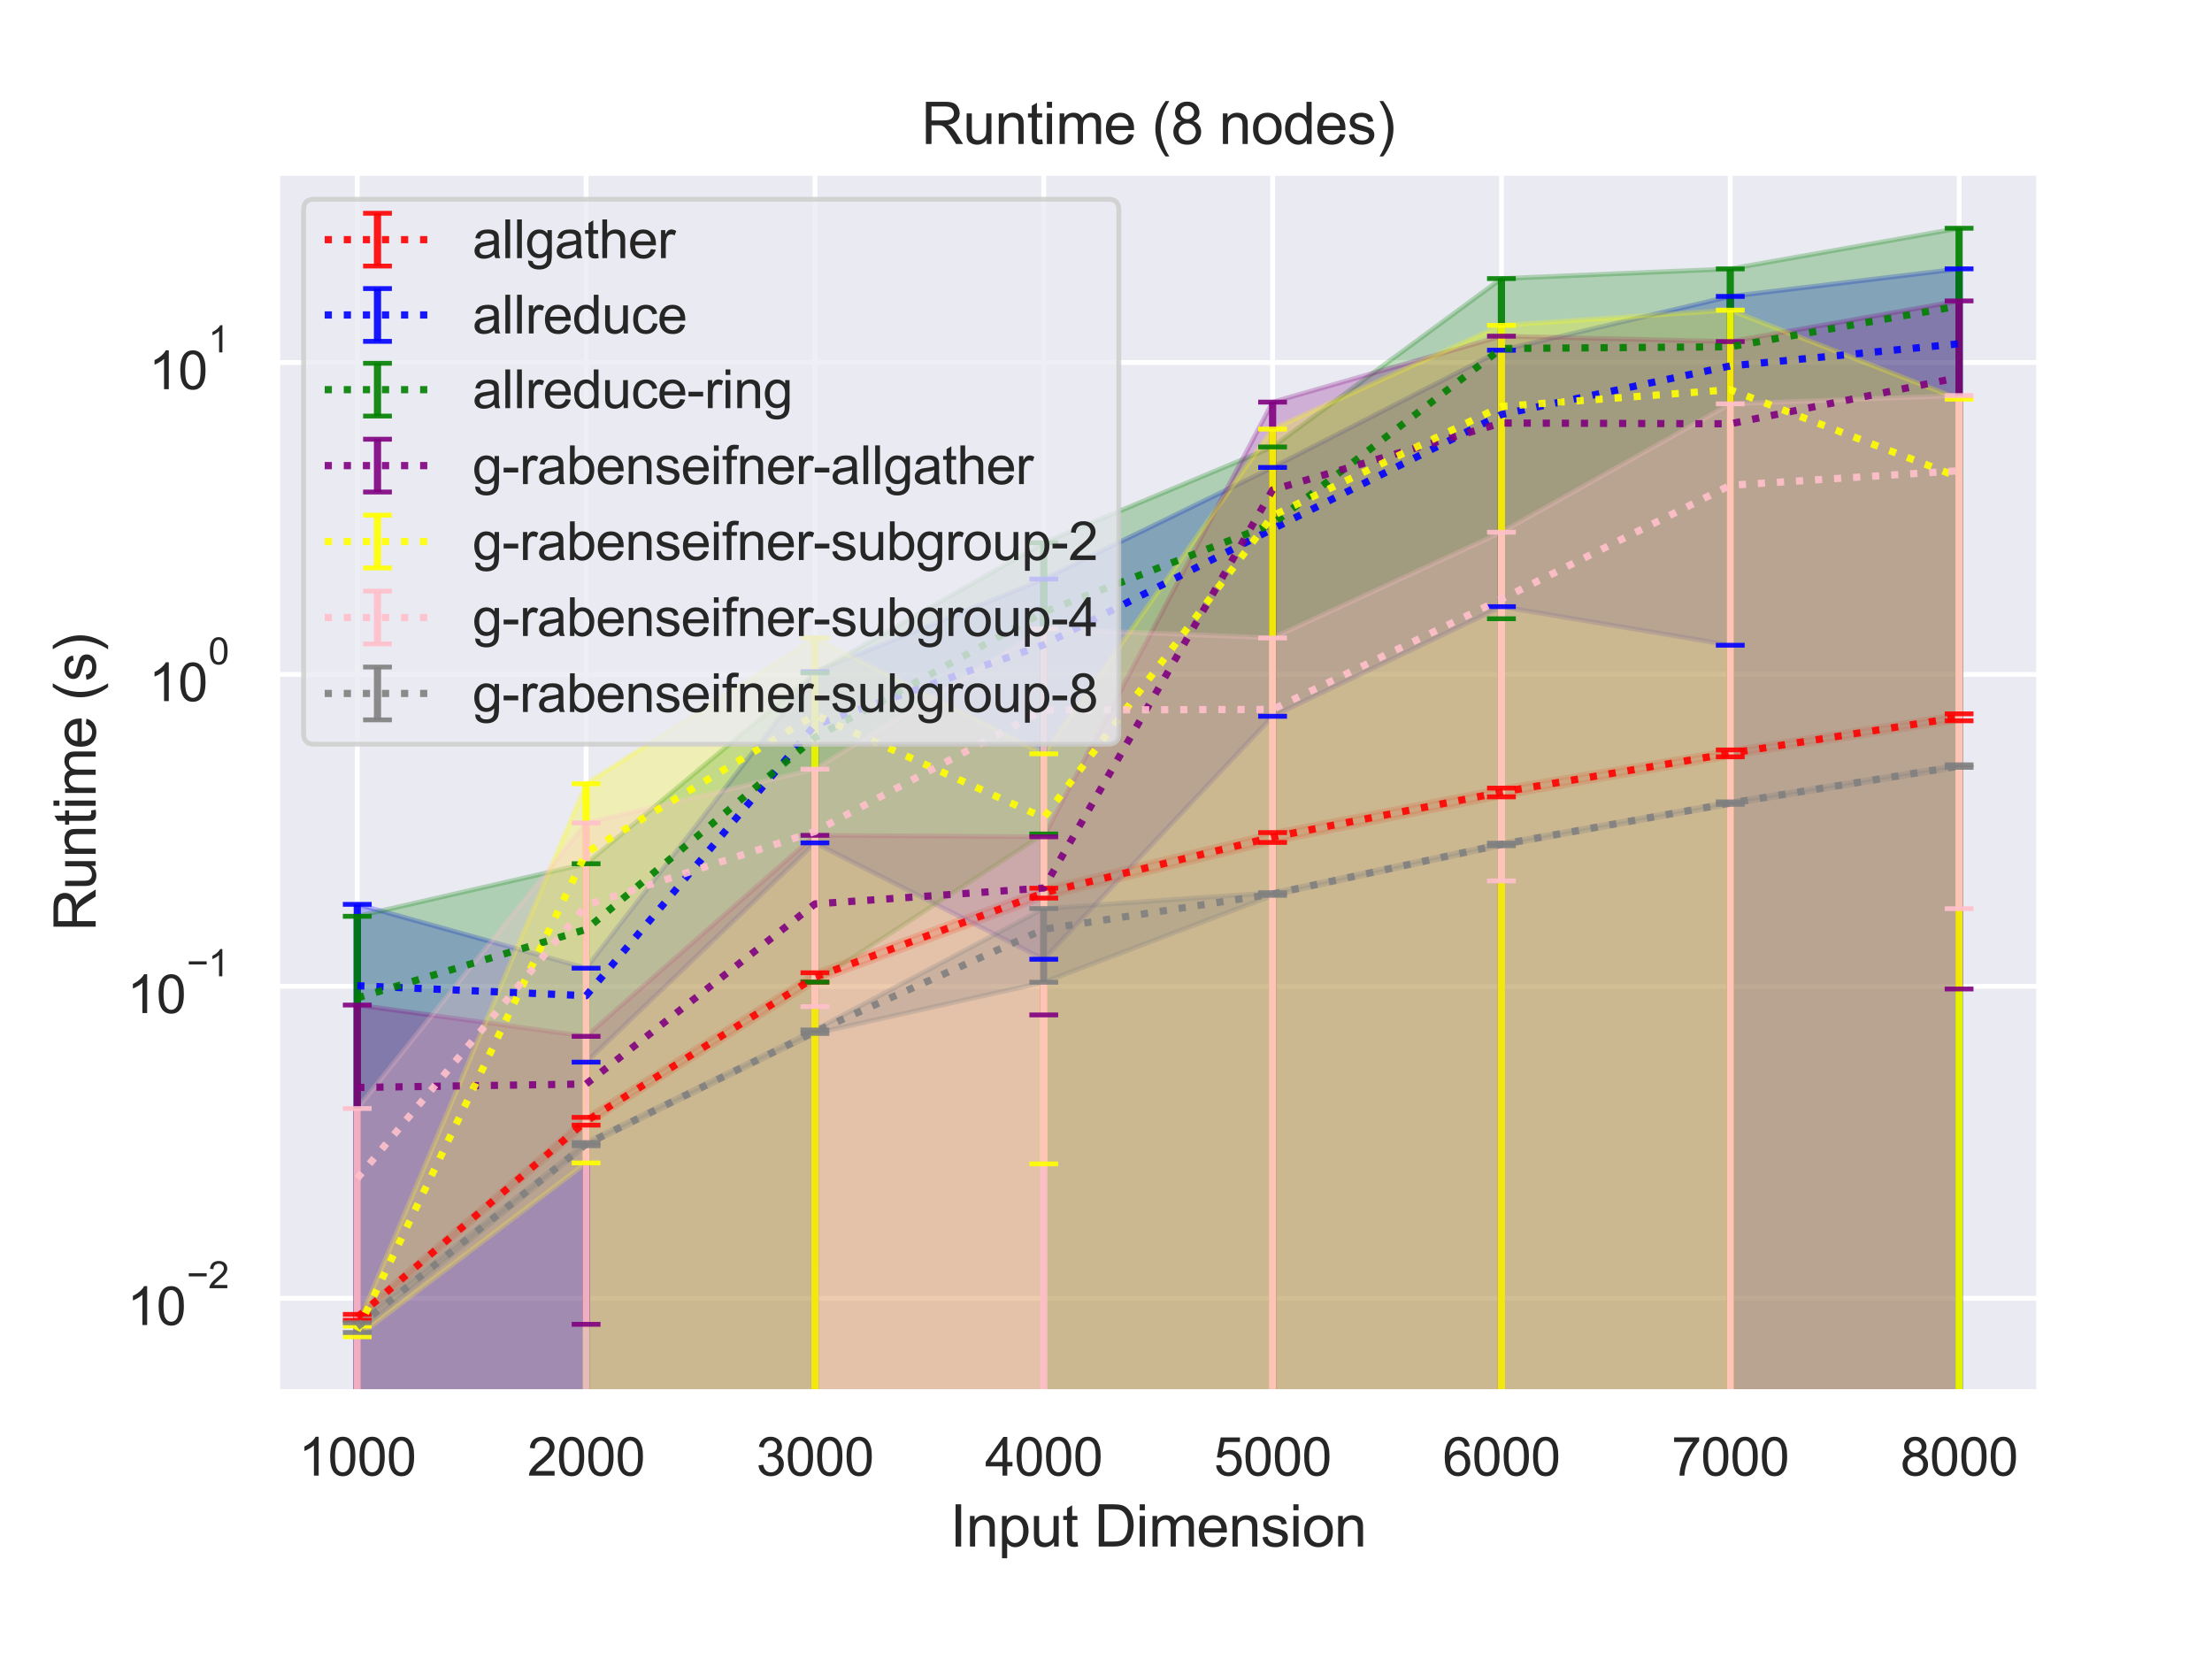 <?xml version="1.0" encoding="utf-8" standalone="no"?>
<!DOCTYPE svg PUBLIC "-//W3C//DTD SVG 1.1//EN"
  "http://www.w3.org/Graphics/SVG/1.1/DTD/svg11.dtd">
<svg height="345.6pt" version="1.1" viewBox="0 0 460.8 345.6" width="460.8pt" xmlns="http://www.w3.org/2000/svg" xmlns:xlink="http://www.w3.org/1999/xlink">
 <defs>
  <style type="text/css">*{stroke-linecap:butt;stroke-linejoin:round;}</style>
 </defs>
 <g id="figure_1">
  <g id="patch_1">
   <path d="M 0 345.6 
L 460.8 345.6 
L 460.8 0 
L 0 0 
z
" style="fill:#ffffff;"/>
  </g>
  <g id="axes_1">
   <g id="patch_2">
    <path d="M 57.74 290.02 
L 424.8 290.02 
L 424.8 36 
L 57.74 36 
z
" style="fill:#eaeaf2;"/>
   </g>
   <g id="matplotlib.axis_1">
    <g id="xtick_1">
     <g id="line2d_1">
      <path clip-path="url(#pbe7299131f)" d="M 74.425 290.02 
L 74.425 36 
" style="fill:none;stroke:#ffffff;stroke-linecap:round;"/>
     </g>
     <g id="text_1">
      <!-- 1000 -->
      <g style="fill:#262626;" transform="translate(62.19 307.394)scale(0.11 -0.11)">
       <defs>
        <path d="M 2384 0 
L 1822 0 
L 1822 3584 
Q 1619 3391 1289 3197 
Q 959 3003 697 2906 
L 697 3450 
Q 1169 3672 1522 3987 
Q 1875 4303 2022 4600 
L 2384 4600 
L 2384 0 
z
" id="ArialMT-31" transform="scale(0.016)"/>
        <path d="M 266 2259 
Q 266 3072 433 3567 
Q 600 4063 929 4331 
Q 1259 4600 1759 4600 
Q 2128 4600 2406 4451 
Q 2684 4303 2865 4023 
Q 3047 3744 3150 3342 
Q 3253 2941 3253 2259 
Q 3253 1453 3087 958 
Q 2922 463 2592 192 
Q 2263 -78 1759 -78 
Q 1097 -78 719 397 
Q 266 969 266 2259 
z
M 844 2259 
Q 844 1131 1108 757 
Q 1372 384 1759 384 
Q 2147 384 2411 759 
Q 2675 1134 2675 2259 
Q 2675 3391 2411 3762 
Q 2147 4134 1753 4134 
Q 1366 4134 1134 3806 
Q 844 3388 844 2259 
z
" id="ArialMT-30" transform="scale(0.016)"/>
       </defs>
       <use xlink:href="#ArialMT-31"/>
       <use x="55.615" xlink:href="#ArialMT-30"/>
       <use x="111.23" xlink:href="#ArialMT-30"/>
       <use x="166.846" xlink:href="#ArialMT-30"/>
      </g>
     </g>
    </g>
    <g id="xtick_2">
     <g id="line2d_2">
      <path clip-path="url(#pbe7299131f)" d="M 122.095 290.02 
L 122.095 36 
" style="fill:none;stroke:#ffffff;stroke-linecap:round;"/>
     </g>
     <g id="text_2">
      <!-- 2000 -->
      <g style="fill:#262626;" transform="translate(109.861 307.394)scale(0.11 -0.11)">
       <defs>
        <path d="M 3222 541 
L 3222 0 
L 194 0 
Q 188 203 259 391 
Q 375 700 629 1000 
Q 884 1300 1366 1694 
Q 2113 2306 2375 2664 
Q 2638 3022 2638 3341 
Q 2638 3675 2398 3904 
Q 2159 4134 1775 4134 
Q 1369 4134 1125 3890 
Q 881 3647 878 3216 
L 300 3275 
Q 359 3922 746 4261 
Q 1134 4600 1788 4600 
Q 2447 4600 2831 4234 
Q 3216 3869 3216 3328 
Q 3216 3053 3103 2787 
Q 2991 2522 2730 2228 
Q 2469 1934 1863 1422 
Q 1356 997 1212 845 
Q 1069 694 975 541 
L 3222 541 
z
" id="ArialMT-32" transform="scale(0.016)"/>
       </defs>
       <use xlink:href="#ArialMT-32"/>
       <use x="55.615" xlink:href="#ArialMT-30"/>
       <use x="111.23" xlink:href="#ArialMT-30"/>
       <use x="166.846" xlink:href="#ArialMT-30"/>
      </g>
     </g>
    </g>
    <g id="xtick_3">
     <g id="line2d_3">
      <path clip-path="url(#pbe7299131f)" d="M 169.765 290.02 
L 169.765 36 
" style="fill:none;stroke:#ffffff;stroke-linecap:round;"/>
     </g>
     <g id="text_3">
      <!-- 3000 -->
      <g style="fill:#262626;" transform="translate(157.531 307.394)scale(0.11 -0.11)">
       <defs>
        <path d="M 269 1209 
L 831 1284 
Q 928 806 1161 595 
Q 1394 384 1728 384 
Q 2125 384 2398 659 
Q 2672 934 2672 1341 
Q 2672 1728 2419 1979 
Q 2166 2231 1775 2231 
Q 1616 2231 1378 2169 
L 1441 2663 
Q 1497 2656 1531 2656 
Q 1891 2656 2178 2843 
Q 2466 3031 2466 3422 
Q 2466 3731 2256 3934 
Q 2047 4138 1716 4138 
Q 1388 4138 1169 3931 
Q 950 3725 888 3313 
L 325 3413 
Q 428 3978 793 4289 
Q 1159 4600 1703 4600 
Q 2078 4600 2393 4439 
Q 2709 4278 2876 4000 
Q 3044 3722 3044 3409 
Q 3044 3113 2884 2869 
Q 2725 2625 2413 2481 
Q 2819 2388 3044 2092 
Q 3269 1797 3269 1353 
Q 3269 753 2831 336 
Q 2394 -81 1725 -81 
Q 1122 -81 723 278 
Q 325 638 269 1209 
z
" id="ArialMT-33" transform="scale(0.016)"/>
       </defs>
       <use xlink:href="#ArialMT-33"/>
       <use x="55.615" xlink:href="#ArialMT-30"/>
       <use x="111.23" xlink:href="#ArialMT-30"/>
       <use x="166.846" xlink:href="#ArialMT-30"/>
      </g>
     </g>
    </g>
    <g id="xtick_4">
     <g id="line2d_4">
      <path clip-path="url(#pbe7299131f)" d="M 217.435 290.02 
L 217.435 36 
" style="fill:none;stroke:#ffffff;stroke-linecap:round;"/>
     </g>
     <g id="text_4">
      <!-- 4000 -->
      <g style="fill:#262626;" transform="translate(205.201 307.394)scale(0.11 -0.11)">
       <defs>
        <path d="M 2069 0 
L 2069 1097 
L 81 1097 
L 81 1613 
L 2172 4581 
L 2631 4581 
L 2631 1613 
L 3250 1613 
L 3250 1097 
L 2631 1097 
L 2631 0 
L 2069 0 
z
M 2069 1613 
L 2069 3678 
L 634 1613 
L 2069 1613 
z
" id="ArialMT-34" transform="scale(0.016)"/>
       </defs>
       <use xlink:href="#ArialMT-34"/>
       <use x="55.615" xlink:href="#ArialMT-30"/>
       <use x="111.23" xlink:href="#ArialMT-30"/>
       <use x="166.846" xlink:href="#ArialMT-30"/>
      </g>
     </g>
    </g>
    <g id="xtick_5">
     <g id="line2d_5">
      <path clip-path="url(#pbe7299131f)" d="M 265.105 290.02 
L 265.105 36 
" style="fill:none;stroke:#ffffff;stroke-linecap:round;"/>
     </g>
     <g id="text_5">
      <!-- 5000 -->
      <g style="fill:#262626;" transform="translate(252.871 307.394)scale(0.11 -0.11)">
       <defs>
        <path d="M 266 1200 
L 856 1250 
Q 922 819 1161 601 
Q 1400 384 1738 384 
Q 2144 384 2425 690 
Q 2706 997 2706 1503 
Q 2706 1984 2436 2262 
Q 2166 2541 1728 2541 
Q 1456 2541 1237 2417 
Q 1019 2294 894 2097 
L 366 2166 
L 809 4519 
L 3088 4519 
L 3088 3981 
L 1259 3981 
L 1013 2750 
Q 1425 3038 1878 3038 
Q 2478 3038 2890 2622 
Q 3303 2206 3303 1553 
Q 3303 931 2941 478 
Q 2500 -78 1738 -78 
Q 1113 -78 717 272 
Q 322 622 266 1200 
z
" id="ArialMT-35" transform="scale(0.016)"/>
       </defs>
       <use xlink:href="#ArialMT-35"/>
       <use x="55.615" xlink:href="#ArialMT-30"/>
       <use x="111.23" xlink:href="#ArialMT-30"/>
       <use x="166.846" xlink:href="#ArialMT-30"/>
      </g>
     </g>
    </g>
    <g id="xtick_6">
     <g id="line2d_6">
      <path clip-path="url(#pbe7299131f)" d="M 312.775 290.02 
L 312.775 36 
" style="fill:none;stroke:#ffffff;stroke-linecap:round;"/>
     </g>
     <g id="text_6">
      <!-- 6000 -->
      <g style="fill:#262626;" transform="translate(300.541 307.394)scale(0.11 -0.11)">
       <defs>
        <path d="M 3184 3459 
L 2625 3416 
Q 2550 3747 2413 3897 
Q 2184 4138 1850 4138 
Q 1581 4138 1378 3988 
Q 1113 3794 959 3422 
Q 806 3050 800 2363 
Q 1003 2672 1297 2822 
Q 1591 2972 1913 2972 
Q 2475 2972 2870 2558 
Q 3266 2144 3266 1488 
Q 3266 1056 3080 686 
Q 2894 316 2569 119 
Q 2244 -78 1831 -78 
Q 1128 -78 684 439 
Q 241 956 241 2144 
Q 241 3472 731 4075 
Q 1159 4600 1884 4600 
Q 2425 4600 2770 4297 
Q 3116 3994 3184 3459 
z
M 888 1484 
Q 888 1194 1011 928 
Q 1134 663 1356 523 
Q 1578 384 1822 384 
Q 2178 384 2434 671 
Q 2691 959 2691 1453 
Q 2691 1928 2437 2201 
Q 2184 2475 1800 2475 
Q 1419 2475 1153 2201 
Q 888 1928 888 1484 
z
" id="ArialMT-36" transform="scale(0.016)"/>
       </defs>
       <use xlink:href="#ArialMT-36"/>
       <use x="55.615" xlink:href="#ArialMT-30"/>
       <use x="111.23" xlink:href="#ArialMT-30"/>
       <use x="166.846" xlink:href="#ArialMT-30"/>
      </g>
     </g>
    </g>
    <g id="xtick_7">
     <g id="line2d_7">
      <path clip-path="url(#pbe7299131f)" d="M 360.445 290.02 
L 360.445 36 
" style="fill:none;stroke:#ffffff;stroke-linecap:round;"/>
     </g>
     <g id="text_7">
      <!-- 7000 -->
      <g style="fill:#262626;" transform="translate(348.211 307.394)scale(0.11 -0.11)">
       <defs>
        <path d="M 303 3981 
L 303 4522 
L 3269 4522 
L 3269 4084 
Q 2831 3619 2401 2847 
Q 1972 2075 1738 1259 
Q 1569 684 1522 0 
L 944 0 
Q 953 541 1156 1306 
Q 1359 2072 1739 2783 
Q 2119 3494 2547 3981 
L 303 3981 
z
" id="ArialMT-37" transform="scale(0.016)"/>
       </defs>
       <use xlink:href="#ArialMT-37"/>
       <use x="55.615" xlink:href="#ArialMT-30"/>
       <use x="111.23" xlink:href="#ArialMT-30"/>
       <use x="166.846" xlink:href="#ArialMT-30"/>
      </g>
     </g>
    </g>
    <g id="xtick_8">
     <g id="line2d_8">
      <path clip-path="url(#pbe7299131f)" d="M 408.115 290.02 
L 408.115 36 
" style="fill:none;stroke:#ffffff;stroke-linecap:round;"/>
     </g>
     <g id="text_8">
      <!-- 8000 -->
      <g style="fill:#262626;" transform="translate(395.881 307.394)scale(0.11 -0.11)">
       <defs>
        <path d="M 1131 2484 
Q 781 2613 612 2850 
Q 444 3088 444 3419 
Q 444 3919 803 4259 
Q 1163 4600 1759 4600 
Q 2359 4600 2725 4251 
Q 3091 3903 3091 3403 
Q 3091 3084 2923 2848 
Q 2756 2613 2416 2484 
Q 2838 2347 3058 2040 
Q 3278 1734 3278 1309 
Q 3278 722 2862 322 
Q 2447 -78 1769 -78 
Q 1091 -78 675 323 
Q 259 725 259 1325 
Q 259 1772 486 2073 
Q 713 2375 1131 2484 
z
M 1019 3438 
Q 1019 3113 1228 2906 
Q 1438 2700 1772 2700 
Q 2097 2700 2305 2904 
Q 2513 3109 2513 3406 
Q 2513 3716 2298 3927 
Q 2084 4138 1766 4138 
Q 1444 4138 1231 3931 
Q 1019 3725 1019 3438 
z
M 838 1322 
Q 838 1081 952 856 
Q 1066 631 1291 507 
Q 1516 384 1775 384 
Q 2178 384 2440 643 
Q 2703 903 2703 1303 
Q 2703 1709 2433 1975 
Q 2163 2241 1756 2241 
Q 1359 2241 1098 1978 
Q 838 1716 838 1322 
z
" id="ArialMT-38" transform="scale(0.016)"/>
       </defs>
       <use xlink:href="#ArialMT-38"/>
       <use x="55.615" xlink:href="#ArialMT-30"/>
       <use x="111.23" xlink:href="#ArialMT-30"/>
       <use x="166.846" xlink:href="#ArialMT-30"/>
      </g>
     </g>
    </g>
    <g id="text_9">
     <!-- Input Dimension -->
     <g style="fill:#262626;" transform="translate(197.916 322.169)scale(0.12 -0.12)">
      <defs>
       <path d="M 597 0 
L 597 4581 
L 1203 4581 
L 1203 0 
L 597 0 
z
" id="ArialMT-49" transform="scale(0.016)"/>
       <path d="M 422 0 
L 422 3319 
L 928 3319 
L 928 2847 
Q 1294 3394 1984 3394 
Q 2284 3394 2536 3286 
Q 2788 3178 2913 3003 
Q 3038 2828 3088 2588 
Q 3119 2431 3119 2041 
L 3119 0 
L 2556 0 
L 2556 2019 
Q 2556 2363 2490 2533 
Q 2425 2703 2258 2804 
Q 2091 2906 1866 2906 
Q 1506 2906 1245 2678 
Q 984 2450 984 1813 
L 984 0 
L 422 0 
z
" id="ArialMT-6e" transform="scale(0.016)"/>
       <path d="M 422 -1272 
L 422 3319 
L 934 3319 
L 934 2888 
Q 1116 3141 1344 3267 
Q 1572 3394 1897 3394 
Q 2322 3394 2647 3175 
Q 2972 2956 3137 2557 
Q 3303 2159 3303 1684 
Q 3303 1175 3120 767 
Q 2938 359 2589 142 
Q 2241 -75 1856 -75 
Q 1575 -75 1351 44 
Q 1128 163 984 344 
L 984 -1272 
L 422 -1272 
z
M 931 1641 
Q 931 1000 1190 694 
Q 1450 388 1819 388 
Q 2194 388 2461 705 
Q 2728 1022 2728 1688 
Q 2728 2322 2467 2637 
Q 2206 2953 1844 2953 
Q 1484 2953 1207 2617 
Q 931 2281 931 1641 
z
" id="ArialMT-70" transform="scale(0.016)"/>
       <path d="M 2597 0 
L 2597 488 
Q 2209 -75 1544 -75 
Q 1250 -75 995 37 
Q 741 150 617 320 
Q 494 491 444 738 
Q 409 903 409 1263 
L 409 3319 
L 972 3319 
L 972 1478 
Q 972 1038 1006 884 
Q 1059 663 1231 536 
Q 1403 409 1656 409 
Q 1909 409 2131 539 
Q 2353 669 2445 892 
Q 2538 1116 2538 1541 
L 2538 3319 
L 3100 3319 
L 3100 0 
L 2597 0 
z
" id="ArialMT-75" transform="scale(0.016)"/>
       <path d="M 1650 503 
L 1731 6 
Q 1494 -44 1306 -44 
Q 1000 -44 831 53 
Q 663 150 594 308 
Q 525 466 525 972 
L 525 2881 
L 113 2881 
L 113 3319 
L 525 3319 
L 525 4141 
L 1084 4478 
L 1084 3319 
L 1650 3319 
L 1650 2881 
L 1084 2881 
L 1084 941 
Q 1084 700 1114 631 
Q 1144 563 1211 522 
Q 1278 481 1403 481 
Q 1497 481 1650 503 
z
" id="ArialMT-74" transform="scale(0.016)"/>
       <path id="ArialMT-20" transform="scale(0.016)"/>
       <path d="M 494 0 
L 494 4581 
L 2072 4581 
Q 2606 4581 2888 4516 
Q 3281 4425 3559 4188 
Q 3922 3881 4101 3404 
Q 4281 2928 4281 2316 
Q 4281 1794 4159 1391 
Q 4038 988 3847 723 
Q 3656 459 3429 307 
Q 3203 156 2883 78 
Q 2563 0 2147 0 
L 494 0 
z
M 1100 541 
L 2078 541 
Q 2531 541 2789 625 
Q 3047 709 3200 863 
Q 3416 1078 3536 1442 
Q 3656 1806 3656 2325 
Q 3656 3044 3420 3430 
Q 3184 3816 2847 3947 
Q 2603 4041 2063 4041 
L 1100 4041 
L 1100 541 
z
" id="ArialMT-44" transform="scale(0.016)"/>
       <path d="M 425 3934 
L 425 4581 
L 988 4581 
L 988 3934 
L 425 3934 
z
M 425 0 
L 425 3319 
L 988 3319 
L 988 0 
L 425 0 
z
" id="ArialMT-69" transform="scale(0.016)"/>
       <path d="M 422 0 
L 422 3319 
L 925 3319 
L 925 2853 
Q 1081 3097 1340 3245 
Q 1600 3394 1931 3394 
Q 2300 3394 2536 3241 
Q 2772 3088 2869 2813 
Q 3263 3394 3894 3394 
Q 4388 3394 4653 3120 
Q 4919 2847 4919 2278 
L 4919 0 
L 4359 0 
L 4359 2091 
Q 4359 2428 4304 2576 
Q 4250 2725 4106 2815 
Q 3963 2906 3769 2906 
Q 3419 2906 3187 2673 
Q 2956 2441 2956 1928 
L 2956 0 
L 2394 0 
L 2394 2156 
Q 2394 2531 2256 2718 
Q 2119 2906 1806 2906 
Q 1569 2906 1367 2781 
Q 1166 2656 1075 2415 
Q 984 2175 984 1722 
L 984 0 
L 422 0 
z
" id="ArialMT-6d" transform="scale(0.016)"/>
       <path d="M 2694 1069 
L 3275 997 
Q 3138 488 2766 206 
Q 2394 -75 1816 -75 
Q 1088 -75 661 373 
Q 234 822 234 1631 
Q 234 2469 665 2931 
Q 1097 3394 1784 3394 
Q 2450 3394 2872 2941 
Q 3294 2488 3294 1666 
Q 3294 1616 3291 1516 
L 816 1516 
Q 847 969 1125 678 
Q 1403 388 1819 388 
Q 2128 388 2347 550 
Q 2566 713 2694 1069 
z
M 847 1978 
L 2700 1978 
Q 2663 2397 2488 2606 
Q 2219 2931 1791 2931 
Q 1403 2931 1139 2672 
Q 875 2413 847 1978 
z
" id="ArialMT-65" transform="scale(0.016)"/>
       <path d="M 197 991 
L 753 1078 
Q 800 744 1014 566 
Q 1228 388 1613 388 
Q 2000 388 2187 545 
Q 2375 703 2375 916 
Q 2375 1106 2209 1216 
Q 2094 1291 1634 1406 
Q 1016 1563 777 1677 
Q 538 1791 414 1992 
Q 291 2194 291 2438 
Q 291 2659 392 2848 
Q 494 3038 669 3163 
Q 800 3259 1026 3326 
Q 1253 3394 1513 3394 
Q 1903 3394 2198 3281 
Q 2494 3169 2634 2976 
Q 2775 2784 2828 2463 
L 2278 2388 
Q 2241 2644 2061 2787 
Q 1881 2931 1553 2931 
Q 1166 2931 1000 2803 
Q 834 2675 834 2503 
Q 834 2394 903 2306 
Q 972 2216 1119 2156 
Q 1203 2125 1616 2013 
Q 2213 1853 2448 1751 
Q 2684 1650 2818 1456 
Q 2953 1263 2953 975 
Q 2953 694 2789 445 
Q 2625 197 2315 61 
Q 2006 -75 1616 -75 
Q 969 -75 630 194 
Q 291 463 197 991 
z
" id="ArialMT-73" transform="scale(0.016)"/>
       <path d="M 213 1659 
Q 213 2581 725 3025 
Q 1153 3394 1769 3394 
Q 2453 3394 2887 2945 
Q 3322 2497 3322 1706 
Q 3322 1066 3130 698 
Q 2938 331 2570 128 
Q 2203 -75 1769 -75 
Q 1072 -75 642 372 
Q 213 819 213 1659 
z
M 791 1659 
Q 791 1022 1069 705 
Q 1347 388 1769 388 
Q 2188 388 2466 706 
Q 2744 1025 2744 1678 
Q 2744 2294 2464 2611 
Q 2184 2928 1769 2928 
Q 1347 2928 1069 2612 
Q 791 2297 791 1659 
z
" id="ArialMT-6f" transform="scale(0.016)"/>
      </defs>
      <use xlink:href="#ArialMT-49"/>
      <use x="27.783" xlink:href="#ArialMT-6e"/>
      <use x="83.398" xlink:href="#ArialMT-70"/>
      <use x="139.014" xlink:href="#ArialMT-75"/>
      <use x="194.629" xlink:href="#ArialMT-74"/>
      <use x="222.412" xlink:href="#ArialMT-20"/>
      <use x="250.195" xlink:href="#ArialMT-44"/>
      <use x="322.412" xlink:href="#ArialMT-69"/>
      <use x="344.629" xlink:href="#ArialMT-6d"/>
      <use x="427.93" xlink:href="#ArialMT-65"/>
      <use x="483.545" xlink:href="#ArialMT-6e"/>
      <use x="539.16" xlink:href="#ArialMT-73"/>
      <use x="589.16" xlink:href="#ArialMT-69"/>
      <use x="611.377" xlink:href="#ArialMT-6f"/>
      <use x="666.992" xlink:href="#ArialMT-6e"/>
     </g>
    </g>
   </g>
   <g id="matplotlib.axis_2">
    <g id="ytick_1">
     <g id="line2d_9">
      <path clip-path="url(#pbe7299131f)" d="M 57.74 270.457 
L 424.8 270.457 
" style="fill:none;stroke:#ffffff;stroke-linecap:round;"/>
     </g>
     <g id="text_10">
      <!-- $\mathdefault{10^{-2}}$ -->
      <g style="fill:#262626;" transform="translate(26.46 276.129)scale(0.11 -0.11)">
       <defs>
        <path d="M 3381 1997 
L 356 1997 
L 356 2522 
L 3381 2522 
L 3381 1997 
z
" id="ArialMT-2212" transform="scale(0.016)"/>
       </defs>
       <use transform="translate(0 0.994)" xlink:href="#ArialMT-31"/>
       <use transform="translate(55.615 0.994)" xlink:href="#ArialMT-30"/>
       <use transform="translate(112.973 70.688)scale(0.7)" xlink:href="#ArialMT-2212"/>
       <use transform="translate(153.852 70.688)scale(0.7)" xlink:href="#ArialMT-32"/>
      </g>
     </g>
    </g>
    <g id="ytick_2">
     <g id="line2d_10">
      <path clip-path="url(#pbe7299131f)" d="M 57.74 205.477 
L 424.8 205.477 
" style="fill:none;stroke:#ffffff;stroke-linecap:round;"/>
     </g>
     <g id="text_11">
      <!-- $\mathdefault{10^{-1}}$ -->
      <g style="fill:#262626;" transform="translate(26.46 211.149)scale(0.11 -0.11)">
       <use transform="translate(0 0.994)" xlink:href="#ArialMT-31"/>
       <use transform="translate(55.615 0.994)" xlink:href="#ArialMT-30"/>
       <use transform="translate(112.973 70.688)scale(0.7)" xlink:href="#ArialMT-2212"/>
       <use transform="translate(153.852 70.688)scale(0.7)" xlink:href="#ArialMT-31"/>
      </g>
     </g>
    </g>
    <g id="ytick_3">
     <g id="line2d_11">
      <path clip-path="url(#pbe7299131f)" d="M 57.74 140.497 
L 424.8 140.497 
" style="fill:none;stroke:#ffffff;stroke-linecap:round;"/>
     </g>
     <g id="text_12">
      <!-- $\mathdefault{10^{0}}$ -->
      <g style="fill:#262626;" transform="translate(30.97 146.169)scale(0.11 -0.11)">
       <use transform="translate(0 0.994)" xlink:href="#ArialMT-31"/>
       <use transform="translate(55.615 0.994)" xlink:href="#ArialMT-30"/>
       <use transform="translate(112.973 70.688)scale(0.7)" xlink:href="#ArialMT-30"/>
      </g>
     </g>
    </g>
    <g id="ytick_4">
     <g id="line2d_12">
      <path clip-path="url(#pbe7299131f)" d="M 57.74 75.517 
L 424.8 75.517 
" style="fill:none;stroke:#ffffff;stroke-linecap:round;"/>
     </g>
     <g id="text_13">
      <!-- $\mathdefault{10^{1}}$ -->
      <g style="fill:#262626;" transform="translate(30.97 81.188)scale(0.11 -0.11)">
       <use transform="translate(0 0.994)" xlink:href="#ArialMT-31"/>
       <use transform="translate(55.615 0.994)" xlink:href="#ArialMT-30"/>
       <use transform="translate(112.973 70.688)scale(0.7)" xlink:href="#ArialMT-31"/>
      </g>
     </g>
    </g>
    <g id="ytick_5"/>
    <g id="ytick_6"/>
    <g id="ytick_7"/>
    <g id="ytick_8"/>
    <g id="ytick_9"/>
    <g id="ytick_10"/>
    <g id="ytick_11"/>
    <g id="ytick_12"/>
    <g id="ytick_13"/>
    <g id="ytick_14"/>
    <g id="ytick_15"/>
    <g id="ytick_16"/>
    <g id="ytick_17"/>
    <g id="ytick_18"/>
    <g id="ytick_19"/>
    <g id="ytick_20"/>
    <g id="ytick_21"/>
    <g id="ytick_22"/>
    <g id="ytick_23"/>
    <g id="ytick_24"/>
    <g id="ytick_25"/>
    <g id="ytick_26"/>
    <g id="ytick_27"/>
    <g id="ytick_28"/>
    <g id="ytick_29"/>
    <g id="ytick_30"/>
    <g id="ytick_31"/>
    <g id="ytick_32"/>
    <g id="ytick_33"/>
    <g id="ytick_34"/>
    <g id="ytick_35"/>
    <g id="ytick_36"/>
    <g id="text_14">
     <!-- Runtime (s) -->
     <g style="fill:#262626;" transform="translate(19.934 194.013)rotate(-90)scale(0.12 -0.12)">
      <defs>
       <path d="M 503 0 
L 503 4581 
L 2534 4581 
Q 3147 4581 3465 4457 
Q 3784 4334 3975 4021 
Q 4166 3709 4166 3331 
Q 4166 2844 3850 2509 
Q 3534 2175 2875 2084 
Q 3116 1969 3241 1856 
Q 3506 1613 3744 1247 
L 4541 0 
L 3778 0 
L 3172 953 
Q 2906 1366 2734 1584 
Q 2563 1803 2427 1890 
Q 2291 1978 2150 2013 
Q 2047 2034 1813 2034 
L 1109 2034 
L 1109 0 
L 503 0 
z
M 1109 2559 
L 2413 2559 
Q 2828 2559 3062 2645 
Q 3297 2731 3419 2920 
Q 3541 3109 3541 3331 
Q 3541 3656 3305 3865 
Q 3069 4075 2559 4075 
L 1109 4075 
L 1109 2559 
z
" id="ArialMT-52" transform="scale(0.016)"/>
       <path d="M 1497 -1347 
Q 1031 -759 709 28 
Q 388 816 388 1659 
Q 388 2403 628 3084 
Q 909 3875 1497 4659 
L 1900 4659 
Q 1522 4009 1400 3731 
Q 1209 3300 1100 2831 
Q 966 2247 966 1656 
Q 966 153 1900 -1347 
L 1497 -1347 
z
" id="ArialMT-28" transform="scale(0.016)"/>
       <path d="M 791 -1347 
L 388 -1347 
Q 1322 153 1322 1656 
Q 1322 2244 1188 2822 
Q 1081 3291 891 3722 
Q 769 4003 388 4659 
L 791 4659 
Q 1378 3875 1659 3084 
Q 1900 2403 1900 1659 
Q 1900 816 1576 28 
Q 1253 -759 791 -1347 
z
" id="ArialMT-29" transform="scale(0.016)"/>
      </defs>
      <use xlink:href="#ArialMT-52"/>
      <use x="72.217" xlink:href="#ArialMT-75"/>
      <use x="127.832" xlink:href="#ArialMT-6e"/>
      <use x="183.447" xlink:href="#ArialMT-74"/>
      <use x="211.23" xlink:href="#ArialMT-69"/>
      <use x="233.447" xlink:href="#ArialMT-6d"/>
      <use x="316.748" xlink:href="#ArialMT-65"/>
      <use x="372.363" xlink:href="#ArialMT-20"/>
      <use x="400.146" xlink:href="#ArialMT-28"/>
      <use x="433.447" xlink:href="#ArialMT-73"/>
      <use x="483.447" xlink:href="#ArialMT-29"/>
     </g>
    </g>
   </g>
   <g id="PolyCollection_1">
    <defs>
     <path d="M 74.425 -71.791 
L 74.425 -70.567 
L 122.095 -111.212 
L 169.765 -140.999 
L 217.435 -158.516 
L 265.105 -170.102 
L 312.775 -179.6 
L 360.445 -187.944 
L 408.115 -195.443 
L 408.115 -196.899 
L 408.115 -196.899 
L 360.445 -189.373 
L 312.775 -181.427 
L 265.105 -172.156 
L 217.435 -160.573 
L 169.765 -142.955 
L 122.095 -112.834 
L 74.425 -71.791 
z
" id="m1440030d79" style="stroke:#ff0000;stroke-opacity:0.25;"/>
    </defs>
    <g clip-path="url(#pbe7299131f)">
     <use style="fill:#ff0000;fill-opacity:0.25;stroke:#ff0000;stroke-opacity:0.25;" x="0" xlink:href="#m1440030d79" y="345.6"/>
    </g>
   </g>
   <g id="PolyCollection_2">
    <path clip-path="url(#pbe7299131f)" d="M 74.425 188.391 
L 74.425 65120.563 
L 122.095 221.267 
L 169.765 175.59 
L 217.435 199.828 
L 265.105 149.213 
L 312.775 126.377 
L 360.445 134.41 
L 408.115 65120.563 
L 408.115 56.005 
L 408.115 56.005 
L 360.445 61.748 
L 312.775 72.955 
L 265.105 97.373 
L 217.435 120.628 
L 169.765 139.936 
L 122.095 201.687 
L 74.425 188.391 
z
" style="fill:#0000ff;fill-opacity:0.25;stroke:#0000ff;stroke-opacity:0.25;"/>
   </g>
   <g id="PolyCollection_3">
    <path clip-path="url(#pbe7299131f)" d="M 74.425 190.882 
L 74.425 65120.563 
L 122.095 65120.563 
L 169.765 204.589 
L 217.435 173.734 
L 265.105 65120.563 
L 312.775 128.897 
L 360.445 65120.563 
L 408.115 65120.563 
L 408.115 47.546 
L 408.115 47.546 
L 360.445 56.013 
L 312.775 58.028 
L 265.105 93.11 
L 217.435 113.076 
L 169.765 140.19 
L 122.095 179.932 
L 74.425 190.882 
z
" style="fill:#008000;fill-opacity:0.25;stroke:#008000;stroke-opacity:0.25;"/>
   </g>
   <g id="PolyCollection_4">
    <path clip-path="url(#pbe7299131f)" d="M 74.425 209.365 
L 74.425 65120.563 
L 122.095 275.876 
L 169.765 65120.563 
L 217.435 211.426 
L 265.105 65120.563 
L 312.775 65120.563 
L 360.445 65120.563 
L 408.115 206.024 
L 408.115 62.686 
L 408.115 62.686 
L 360.445 71.158 
L 312.775 70.028 
L 265.105 83.769 
L 217.435 174.321 
L 169.765 174.017 
L 122.095 215.888 
L 74.425 209.365 
z
" style="fill:#800080;fill-opacity:0.25;stroke:#800080;stroke-opacity:0.25;"/>
   </g>
   <g id="PolyCollection_5">
    <path clip-path="url(#pbe7299131f)" d="M 74.425 276.252 
L 74.425 278.474 
L 122.095 242.264 
L 169.765 65120.563 
L 217.435 242.462 
L 265.105 65120.563 
L 312.775 65120.563 
L 360.445 65120.563 
L 408.115 65120.563 
L 408.115 83.153 
L 408.115 83.153 
L 360.445 64.605 
L 312.775 67.771 
L 265.105 89.384 
L 217.435 157.036 
L 169.765 132.887 
L 122.095 163.277 
L 74.425 276.252 
z
" style="fill:#ffff00;fill-opacity:0.25;stroke:#ffff00;stroke-opacity:0.25;"/>
   </g>
   <g id="PolyCollection_6">
    <path clip-path="url(#pbe7299131f)" d="M 74.425 230.923 
L 74.425 65120.563 
L 122.095 65120.563 
L 169.765 209.702 
L 217.435 65120.563 
L 265.105 65120.563 
L 312.775 183.511 
L 360.445 65120.563 
L 408.115 189.29 
L 408.115 82.405 
L 408.115 82.405 
L 360.445 84.13 
L 312.775 110.873 
L 265.105 132.9 
L 217.435 130.975 
L 169.765 160.232 
L 122.095 171.427 
L 74.425 230.923 
z
" style="fill:#ffc0cb;fill-opacity:0.25;stroke:#ffc0cb;stroke-opacity:0.25;"/>
   </g>
   <g id="PolyCollection_7">
    <defs>
     <path d="M 74.425 -70.033 
L 74.425 -68.013 
L 122.095 -106.93 
L 169.765 -130.316 
L 217.435 -140.981 
L 265.105 -159.081 
L 312.775 -169.422 
L 360.445 -178.038 
L 408.115 -185.74 
L 408.115 -186.272 
L 408.115 -186.272 
L 360.445 -178.559 
L 312.775 -169.957 
L 265.105 -159.635 
L 217.435 -156.334 
L 169.765 -131.047 
L 122.095 -107.589 
L 74.425 -70.033 
z
" id="m2ee5f4cfd3" style="stroke:#808080;stroke-opacity:0.25;"/>
    </defs>
    <g clip-path="url(#pbe7299131f)">
     <use style="fill:#808080;fill-opacity:0.25;stroke:#808080;stroke-opacity:0.25;" x="0" xlink:href="#m2ee5f4cfd3" y="345.6"/>
    </g>
   </g>
   <g id="LineCollection_1">
    <path clip-path="url(#pbe7299131f)" d="M 74.425 275.033 
L 74.425 273.809 
" style="fill:none;stroke:#ff0000;stroke-opacity:0.9;stroke-width:1.5;"/>
    <path clip-path="url(#pbe7299131f)" d="M 122.095 234.388 
L 122.095 232.766 
" style="fill:none;stroke:#ff0000;stroke-opacity:0.9;stroke-width:1.5;"/>
    <path clip-path="url(#pbe7299131f)" d="M 169.765 204.601 
L 169.765 202.645 
" style="fill:none;stroke:#ff0000;stroke-opacity:0.9;stroke-width:1.5;"/>
    <path clip-path="url(#pbe7299131f)" d="M 217.435 187.084 
L 217.435 185.027 
" style="fill:none;stroke:#ff0000;stroke-opacity:0.9;stroke-width:1.5;"/>
    <path clip-path="url(#pbe7299131f)" d="M 265.105 175.498 
L 265.105 173.444 
" style="fill:none;stroke:#ff0000;stroke-opacity:0.9;stroke-width:1.5;"/>
    <path clip-path="url(#pbe7299131f)" d="M 312.775 166 
L 312.775 164.173 
" style="fill:none;stroke:#ff0000;stroke-opacity:0.9;stroke-width:1.5;"/>
    <path clip-path="url(#pbe7299131f)" d="M 360.445 157.656 
L 360.445 156.227 
" style="fill:none;stroke:#ff0000;stroke-opacity:0.9;stroke-width:1.5;"/>
    <path clip-path="url(#pbe7299131f)" d="M 408.115 150.157 
L 408.115 148.701 
" style="fill:none;stroke:#ff0000;stroke-opacity:0.9;stroke-width:1.5;"/>
   </g>
   <g id="LineCollection_2">
    <path clip-path="url(#pbe7299131f)" d="M 74.425 346.6 
L 74.425 188.391 
" style="fill:none;stroke:#0000ff;stroke-opacity:0.9;stroke-width:1.5;"/>
    <path clip-path="url(#pbe7299131f)" d="M 122.095 221.267 
L 122.095 201.687 
" style="fill:none;stroke:#0000ff;stroke-opacity:0.9;stroke-width:1.5;"/>
    <path clip-path="url(#pbe7299131f)" d="M 169.765 175.59 
L 169.765 139.936 
" style="fill:none;stroke:#0000ff;stroke-opacity:0.9;stroke-width:1.5;"/>
    <path clip-path="url(#pbe7299131f)" d="M 217.435 199.828 
L 217.435 120.628 
" style="fill:none;stroke:#0000ff;stroke-opacity:0.9;stroke-width:1.5;"/>
    <path clip-path="url(#pbe7299131f)" d="M 265.105 149.213 
L 265.105 97.373 
" style="fill:none;stroke:#0000ff;stroke-opacity:0.9;stroke-width:1.5;"/>
    <path clip-path="url(#pbe7299131f)" d="M 312.775 126.377 
L 312.775 72.955 
" style="fill:none;stroke:#0000ff;stroke-opacity:0.9;stroke-width:1.5;"/>
    <path clip-path="url(#pbe7299131f)" d="M 360.445 134.41 
L 360.445 61.748 
" style="fill:none;stroke:#0000ff;stroke-opacity:0.9;stroke-width:1.5;"/>
    <path clip-path="url(#pbe7299131f)" d="M 408.115 346.6 
L 408.115 56.005 
" style="fill:none;stroke:#0000ff;stroke-opacity:0.9;stroke-width:1.5;"/>
   </g>
   <g id="LineCollection_3">
    <path clip-path="url(#pbe7299131f)" d="M 74.425 346.6 
L 74.425 190.882 
" style="fill:none;stroke:#008000;stroke-opacity:0.9;stroke-width:1.5;"/>
    <path clip-path="url(#pbe7299131f)" d="M 122.095 346.6 
L 122.095 179.932 
" style="fill:none;stroke:#008000;stroke-opacity:0.9;stroke-width:1.5;"/>
    <path clip-path="url(#pbe7299131f)" d="M 169.765 204.589 
L 169.765 140.19 
" style="fill:none;stroke:#008000;stroke-opacity:0.9;stroke-width:1.5;"/>
    <path clip-path="url(#pbe7299131f)" d="M 217.435 173.734 
L 217.435 113.076 
" style="fill:none;stroke:#008000;stroke-opacity:0.9;stroke-width:1.5;"/>
    <path clip-path="url(#pbe7299131f)" d="M 265.105 346.6 
L 265.105 93.11 
" style="fill:none;stroke:#008000;stroke-opacity:0.9;stroke-width:1.5;"/>
    <path clip-path="url(#pbe7299131f)" d="M 312.775 128.897 
L 312.775 58.028 
" style="fill:none;stroke:#008000;stroke-opacity:0.9;stroke-width:1.5;"/>
    <path clip-path="url(#pbe7299131f)" d="M 360.445 346.6 
L 360.445 56.013 
" style="fill:none;stroke:#008000;stroke-opacity:0.9;stroke-width:1.5;"/>
    <path clip-path="url(#pbe7299131f)" d="M 408.115 346.6 
L 408.115 47.546 
" style="fill:none;stroke:#008000;stroke-opacity:0.9;stroke-width:1.5;"/>
   </g>
   <g id="LineCollection_4">
    <path clip-path="url(#pbe7299131f)" d="M 74.425 346.6 
L 74.425 209.365 
" style="fill:none;stroke:#800080;stroke-opacity:0.9;stroke-width:1.5;"/>
    <path clip-path="url(#pbe7299131f)" d="M 122.095 275.876 
L 122.095 215.888 
" style="fill:none;stroke:#800080;stroke-opacity:0.9;stroke-width:1.5;"/>
    <path clip-path="url(#pbe7299131f)" d="M 169.765 346.6 
L 169.765 174.017 
" style="fill:none;stroke:#800080;stroke-opacity:0.9;stroke-width:1.5;"/>
    <path clip-path="url(#pbe7299131f)" d="M 217.435 211.426 
L 217.435 174.321 
" style="fill:none;stroke:#800080;stroke-opacity:0.9;stroke-width:1.5;"/>
    <path clip-path="url(#pbe7299131f)" d="M 265.105 346.6 
L 265.105 83.769 
" style="fill:none;stroke:#800080;stroke-opacity:0.9;stroke-width:1.5;"/>
    <path clip-path="url(#pbe7299131f)" d="M 312.775 346.6 
L 312.775 70.028 
" style="fill:none;stroke:#800080;stroke-opacity:0.9;stroke-width:1.5;"/>
    <path clip-path="url(#pbe7299131f)" d="M 360.445 346.6 
L 360.445 71.158 
" style="fill:none;stroke:#800080;stroke-opacity:0.9;stroke-width:1.5;"/>
    <path clip-path="url(#pbe7299131f)" d="M 408.115 206.024 
L 408.115 62.686 
" style="fill:none;stroke:#800080;stroke-opacity:0.9;stroke-width:1.5;"/>
   </g>
   <g id="LineCollection_5">
    <path clip-path="url(#pbe7299131f)" d="M 74.425 278.474 
L 74.425 276.252 
" style="fill:none;stroke:#ffff00;stroke-opacity:0.9;stroke-width:1.5;"/>
    <path clip-path="url(#pbe7299131f)" d="M 122.095 242.264 
L 122.095 163.277 
" style="fill:none;stroke:#ffff00;stroke-opacity:0.9;stroke-width:1.5;"/>
    <path clip-path="url(#pbe7299131f)" d="M 169.765 346.6 
L 169.765 132.887 
" style="fill:none;stroke:#ffff00;stroke-opacity:0.9;stroke-width:1.5;"/>
    <path clip-path="url(#pbe7299131f)" d="M 217.435 242.462 
L 217.435 157.036 
" style="fill:none;stroke:#ffff00;stroke-opacity:0.9;stroke-width:1.5;"/>
    <path clip-path="url(#pbe7299131f)" d="M 265.105 346.6 
L 265.105 89.384 
" style="fill:none;stroke:#ffff00;stroke-opacity:0.9;stroke-width:1.5;"/>
    <path clip-path="url(#pbe7299131f)" d="M 312.775 346.6 
L 312.775 67.771 
" style="fill:none;stroke:#ffff00;stroke-opacity:0.9;stroke-width:1.5;"/>
    <path clip-path="url(#pbe7299131f)" d="M 360.445 346.6 
L 360.445 64.605 
" style="fill:none;stroke:#ffff00;stroke-opacity:0.9;stroke-width:1.5;"/>
    <path clip-path="url(#pbe7299131f)" d="M 408.115 346.6 
L 408.115 83.153 
" style="fill:none;stroke:#ffff00;stroke-opacity:0.9;stroke-width:1.5;"/>
   </g>
   <g id="LineCollection_6">
    <path clip-path="url(#pbe7299131f)" d="M 74.425 346.6 
L 74.425 230.923 
" style="fill:none;stroke:#ffc0cb;stroke-opacity:0.9;stroke-width:1.5;"/>
    <path clip-path="url(#pbe7299131f)" d="M 122.095 346.6 
L 122.095 171.427 
" style="fill:none;stroke:#ffc0cb;stroke-opacity:0.9;stroke-width:1.5;"/>
    <path clip-path="url(#pbe7299131f)" d="M 169.765 209.702 
L 169.765 160.232 
" style="fill:none;stroke:#ffc0cb;stroke-opacity:0.9;stroke-width:1.5;"/>
    <path clip-path="url(#pbe7299131f)" d="M 217.435 346.6 
L 217.435 130.975 
" style="fill:none;stroke:#ffc0cb;stroke-opacity:0.9;stroke-width:1.5;"/>
    <path clip-path="url(#pbe7299131f)" d="M 265.105 346.6 
L 265.105 132.9 
" style="fill:none;stroke:#ffc0cb;stroke-opacity:0.9;stroke-width:1.5;"/>
    <path clip-path="url(#pbe7299131f)" d="M 312.775 183.511 
L 312.775 110.873 
" style="fill:none;stroke:#ffc0cb;stroke-opacity:0.9;stroke-width:1.5;"/>
    <path clip-path="url(#pbe7299131f)" d="M 360.445 346.6 
L 360.445 84.13 
" style="fill:none;stroke:#ffc0cb;stroke-opacity:0.9;stroke-width:1.5;"/>
    <path clip-path="url(#pbe7299131f)" d="M 408.115 189.29 
L 408.115 82.405 
" style="fill:none;stroke:#ffc0cb;stroke-opacity:0.9;stroke-width:1.5;"/>
   </g>
   <g id="LineCollection_7">
    <path clip-path="url(#pbe7299131f)" d="M 74.425 277.587 
L 74.425 275.567 
" style="fill:none;stroke:#808080;stroke-opacity:0.9;stroke-width:1.5;"/>
    <path clip-path="url(#pbe7299131f)" d="M 122.095 238.67 
L 122.095 238.011 
" style="fill:none;stroke:#808080;stroke-opacity:0.9;stroke-width:1.5;"/>
    <path clip-path="url(#pbe7299131f)" d="M 169.765 215.284 
L 169.765 214.553 
" style="fill:none;stroke:#808080;stroke-opacity:0.9;stroke-width:1.5;"/>
    <path clip-path="url(#pbe7299131f)" d="M 217.435 204.619 
L 217.435 189.266 
" style="fill:none;stroke:#808080;stroke-opacity:0.9;stroke-width:1.5;"/>
    <path clip-path="url(#pbe7299131f)" d="M 265.105 186.519 
L 265.105 185.965 
" style="fill:none;stroke:#808080;stroke-opacity:0.9;stroke-width:1.5;"/>
    <path clip-path="url(#pbe7299131f)" d="M 312.775 176.178 
L 312.775 175.643 
" style="fill:none;stroke:#808080;stroke-opacity:0.9;stroke-width:1.5;"/>
    <path clip-path="url(#pbe7299131f)" d="M 360.445 167.562 
L 360.445 167.041 
" style="fill:none;stroke:#808080;stroke-opacity:0.9;stroke-width:1.5;"/>
    <path clip-path="url(#pbe7299131f)" d="M 408.115 159.86 
L 408.115 159.328 
" style="fill:none;stroke:#808080;stroke-opacity:0.9;stroke-width:1.5;"/>
   </g>
   <g id="line2d_13">
    <defs>
     <path d="M 3 0 
L -3 -0 
" id="m2e6fc4d7e6" style="stroke:#ff0000;stroke-opacity:0.9;"/>
    </defs>
    <g clip-path="url(#pbe7299131f)">
     <use style="fill:#ff0000;fill-opacity:0.9;stroke:#ff0000;stroke-opacity:0.9;" x="74.425" xlink:href="#m2e6fc4d7e6" y="275.033"/>
     <use style="fill:#ff0000;fill-opacity:0.9;stroke:#ff0000;stroke-opacity:0.9;" x="122.095" xlink:href="#m2e6fc4d7e6" y="234.388"/>
     <use style="fill:#ff0000;fill-opacity:0.9;stroke:#ff0000;stroke-opacity:0.9;" x="169.765" xlink:href="#m2e6fc4d7e6" y="204.601"/>
     <use style="fill:#ff0000;fill-opacity:0.9;stroke:#ff0000;stroke-opacity:0.9;" x="217.435" xlink:href="#m2e6fc4d7e6" y="187.084"/>
     <use style="fill:#ff0000;fill-opacity:0.9;stroke:#ff0000;stroke-opacity:0.9;" x="265.105" xlink:href="#m2e6fc4d7e6" y="175.498"/>
     <use style="fill:#ff0000;fill-opacity:0.9;stroke:#ff0000;stroke-opacity:0.9;" x="312.775" xlink:href="#m2e6fc4d7e6" y="166"/>
     <use style="fill:#ff0000;fill-opacity:0.9;stroke:#ff0000;stroke-opacity:0.9;" x="360.445" xlink:href="#m2e6fc4d7e6" y="157.656"/>
     <use style="fill:#ff0000;fill-opacity:0.9;stroke:#ff0000;stroke-opacity:0.9;" x="408.115" xlink:href="#m2e6fc4d7e6" y="150.157"/>
    </g>
   </g>
   <g id="line2d_14">
    <g clip-path="url(#pbe7299131f)">
     <use style="fill:#ff0000;fill-opacity:0.9;stroke:#ff0000;stroke-opacity:0.9;" x="74.425" xlink:href="#m2e6fc4d7e6" y="273.809"/>
     <use style="fill:#ff0000;fill-opacity:0.9;stroke:#ff0000;stroke-opacity:0.9;" x="122.095" xlink:href="#m2e6fc4d7e6" y="232.766"/>
     <use style="fill:#ff0000;fill-opacity:0.9;stroke:#ff0000;stroke-opacity:0.9;" x="169.765" xlink:href="#m2e6fc4d7e6" y="202.645"/>
     <use style="fill:#ff0000;fill-opacity:0.9;stroke:#ff0000;stroke-opacity:0.9;" x="217.435" xlink:href="#m2e6fc4d7e6" y="185.027"/>
     <use style="fill:#ff0000;fill-opacity:0.9;stroke:#ff0000;stroke-opacity:0.9;" x="265.105" xlink:href="#m2e6fc4d7e6" y="173.444"/>
     <use style="fill:#ff0000;fill-opacity:0.9;stroke:#ff0000;stroke-opacity:0.9;" x="312.775" xlink:href="#m2e6fc4d7e6" y="164.173"/>
     <use style="fill:#ff0000;fill-opacity:0.9;stroke:#ff0000;stroke-opacity:0.9;" x="360.445" xlink:href="#m2e6fc4d7e6" y="156.227"/>
     <use style="fill:#ff0000;fill-opacity:0.9;stroke:#ff0000;stroke-opacity:0.9;" x="408.115" xlink:href="#m2e6fc4d7e6" y="148.701"/>
    </g>
   </g>
   <g id="line2d_15">
    <defs>
     <path d="M 3 0 
L -3 -0 
" id="m8f3bf6b286" style="stroke:#0000ff;stroke-opacity:0.9;"/>
    </defs>
    <g clip-path="url(#pbe7299131f)">
     <use style="fill:#0000ff;fill-opacity:0.9;stroke:#0000ff;stroke-opacity:0.9;" x="103.979" xlink:href="#m8f3bf6b286" y="24884.2"/>
     <use style="fill:#0000ff;fill-opacity:0.9;stroke:#0000ff;stroke-opacity:0.9;" x="122.095" xlink:href="#m8f3bf6b286" y="221.267"/>
     <use style="fill:#0000ff;fill-opacity:0.9;stroke:#0000ff;stroke-opacity:0.9;" x="169.765" xlink:href="#m8f3bf6b286" y="175.59"/>
     <use style="fill:#0000ff;fill-opacity:0.9;stroke:#0000ff;stroke-opacity:0.9;" x="217.435" xlink:href="#m8f3bf6b286" y="199.828"/>
     <use style="fill:#0000ff;fill-opacity:0.9;stroke:#0000ff;stroke-opacity:0.9;" x="265.105" xlink:href="#m8f3bf6b286" y="149.213"/>
     <use style="fill:#0000ff;fill-opacity:0.9;stroke:#0000ff;stroke-opacity:0.9;" x="312.775" xlink:href="#m8f3bf6b286" y="126.377"/>
     <use style="fill:#0000ff;fill-opacity:0.9;stroke:#0000ff;stroke-opacity:0.9;" x="360.445" xlink:href="#m8f3bf6b286" y="134.41"/>
     <use style="fill:#0000ff;fill-opacity:0.9;stroke:#0000ff;stroke-opacity:0.9;" x="378.6" xlink:href="#m8f3bf6b286" y="24884.2"/>
    </g>
   </g>
   <g id="line2d_16">
    <g clip-path="url(#pbe7299131f)">
     <use style="fill:#0000ff;fill-opacity:0.9;stroke:#0000ff;stroke-opacity:0.9;" x="74.425" xlink:href="#m8f3bf6b286" y="188.391"/>
     <use style="fill:#0000ff;fill-opacity:0.9;stroke:#0000ff;stroke-opacity:0.9;" x="122.095" xlink:href="#m8f3bf6b286" y="201.687"/>
     <use style="fill:#0000ff;fill-opacity:0.9;stroke:#0000ff;stroke-opacity:0.9;" x="169.765" xlink:href="#m8f3bf6b286" y="139.936"/>
     <use style="fill:#0000ff;fill-opacity:0.9;stroke:#0000ff;stroke-opacity:0.9;" x="217.435" xlink:href="#m8f3bf6b286" y="120.628"/>
     <use style="fill:#0000ff;fill-opacity:0.9;stroke:#0000ff;stroke-opacity:0.9;" x="265.105" xlink:href="#m8f3bf6b286" y="97.373"/>
     <use style="fill:#0000ff;fill-opacity:0.9;stroke:#0000ff;stroke-opacity:0.9;" x="312.775" xlink:href="#m8f3bf6b286" y="72.955"/>
     <use style="fill:#0000ff;fill-opacity:0.9;stroke:#0000ff;stroke-opacity:0.9;" x="360.445" xlink:href="#m8f3bf6b286" y="61.748"/>
     <use style="fill:#0000ff;fill-opacity:0.9;stroke:#0000ff;stroke-opacity:0.9;" x="408.115" xlink:href="#m8f3bf6b286" y="56.005"/>
    </g>
   </g>
   <g id="line2d_17">
    <defs>
     <path d="M 3 0 
L -3 -0 
" id="m414c724260" style="stroke:#008000;stroke-opacity:0.9;"/>
    </defs>
    <g clip-path="url(#pbe7299131f)">
     <use style="fill:#008000;fill-opacity:0.9;stroke:#008000;stroke-opacity:0.9;" x="151.642" xlink:href="#m414c724260" y="24884.2"/>
     <use style="fill:#008000;fill-opacity:0.9;stroke:#008000;stroke-opacity:0.9;" x="169.765" xlink:href="#m414c724260" y="204.589"/>
     <use style="fill:#008000;fill-opacity:0.9;stroke:#008000;stroke-opacity:0.9;" x="217.435" xlink:href="#m414c724260" y="173.734"/>
     <use style="fill:#008000;fill-opacity:0.9;stroke:#008000;stroke-opacity:0.9;" x="235.572" xlink:href="#m414c724260" y="24884.2"/>
     <use style="fill:#008000;fill-opacity:0.9;stroke:#008000;stroke-opacity:0.9;" x="294.618" xlink:href="#m414c724260" y="24884.2"/>
     <use style="fill:#008000;fill-opacity:0.9;stroke:#008000;stroke-opacity:0.9;" x="312.775" xlink:href="#m414c724260" y="128.897"/>
     <use style="fill:#008000;fill-opacity:0.9;stroke:#008000;stroke-opacity:0.9;" x="330.933" xlink:href="#m414c724260" y="24884.2"/>
    </g>
   </g>
   <g id="line2d_18">
    <g clip-path="url(#pbe7299131f)">
     <use style="fill:#008000;fill-opacity:0.9;stroke:#008000;stroke-opacity:0.9;" x="74.425" xlink:href="#m414c724260" y="190.882"/>
     <use style="fill:#008000;fill-opacity:0.9;stroke:#008000;stroke-opacity:0.9;" x="122.095" xlink:href="#m414c724260" y="179.932"/>
     <use style="fill:#008000;fill-opacity:0.9;stroke:#008000;stroke-opacity:0.9;" x="169.765" xlink:href="#m414c724260" y="140.19"/>
     <use style="fill:#008000;fill-opacity:0.9;stroke:#008000;stroke-opacity:0.9;" x="217.435" xlink:href="#m414c724260" y="113.076"/>
     <use style="fill:#008000;fill-opacity:0.9;stroke:#008000;stroke-opacity:0.9;" x="265.105" xlink:href="#m414c724260" y="93.11"/>
     <use style="fill:#008000;fill-opacity:0.9;stroke:#008000;stroke-opacity:0.9;" x="312.775" xlink:href="#m414c724260" y="58.028"/>
     <use style="fill:#008000;fill-opacity:0.9;stroke:#008000;stroke-opacity:0.9;" x="360.445" xlink:href="#m414c724260" y="56.013"/>
     <use style="fill:#008000;fill-opacity:0.9;stroke:#008000;stroke-opacity:0.9;" x="408.115" xlink:href="#m414c724260" y="47.546"/>
    </g>
   </g>
   <g id="line2d_19">
    <defs>
     <path d="M 3 0 
L -3 -0 
" id="m845d05de88" style="stroke:#800080;stroke-opacity:0.9;"/>
    </defs>
    <g clip-path="url(#pbe7299131f)">
     <use style="fill:#800080;fill-opacity:0.9;stroke:#800080;stroke-opacity:0.9;" x="104.004" xlink:href="#m845d05de88" y="24884.2"/>
     <use style="fill:#800080;fill-opacity:0.9;stroke:#800080;stroke-opacity:0.9;" x="122.095" xlink:href="#m845d05de88" y="275.876"/>
     <use style="fill:#800080;fill-opacity:0.9;stroke:#800080;stroke-opacity:0.9;" x="140.185" xlink:href="#m845d05de88" y="24884.2"/>
     <use style="fill:#800080;fill-opacity:0.9;stroke:#800080;stroke-opacity:0.9;" x="199.315" xlink:href="#m845d05de88" y="24884.2"/>
     <use style="fill:#800080;fill-opacity:0.9;stroke:#800080;stroke-opacity:0.9;" x="217.435" xlink:href="#m845d05de88" y="211.426"/>
     <use style="fill:#800080;fill-opacity:0.9;stroke:#800080;stroke-opacity:0.9;" x="235.555" xlink:href="#m845d05de88" y="24884.2"/>
     <use style="fill:#800080;fill-opacity:0.9;stroke:#800080;stroke-opacity:0.9;" x="389.993" xlink:href="#m845d05de88" y="24884.2"/>
     <use style="fill:#800080;fill-opacity:0.9;stroke:#800080;stroke-opacity:0.9;" x="408.115" xlink:href="#m845d05de88" y="206.024"/>
    </g>
   </g>
   <g id="line2d_20">
    <g clip-path="url(#pbe7299131f)">
     <use style="fill:#800080;fill-opacity:0.9;stroke:#800080;stroke-opacity:0.9;" x="74.425" xlink:href="#m845d05de88" y="209.365"/>
     <use style="fill:#800080;fill-opacity:0.9;stroke:#800080;stroke-opacity:0.9;" x="122.095" xlink:href="#m845d05de88" y="215.888"/>
     <use style="fill:#800080;fill-opacity:0.9;stroke:#800080;stroke-opacity:0.9;" x="169.765" xlink:href="#m845d05de88" y="174.017"/>
     <use style="fill:#800080;fill-opacity:0.9;stroke:#800080;stroke-opacity:0.9;" x="217.435" xlink:href="#m845d05de88" y="174.321"/>
     <use style="fill:#800080;fill-opacity:0.9;stroke:#800080;stroke-opacity:0.9;" x="265.105" xlink:href="#m845d05de88" y="83.769"/>
     <use style="fill:#800080;fill-opacity:0.9;stroke:#800080;stroke-opacity:0.9;" x="312.775" xlink:href="#m845d05de88" y="70.028"/>
     <use style="fill:#800080;fill-opacity:0.9;stroke:#800080;stroke-opacity:0.9;" x="360.445" xlink:href="#m845d05de88" y="71.158"/>
     <use style="fill:#800080;fill-opacity:0.9;stroke:#800080;stroke-opacity:0.9;" x="408.115" xlink:href="#m845d05de88" y="62.686"/>
    </g>
   </g>
   <g id="line2d_21">
    <defs>
     <path d="M 3 0 
L -3 -0 
" id="m4773d37fe6" style="stroke:#ffff00;stroke-opacity:0.9;"/>
    </defs>
    <g clip-path="url(#pbe7299131f)">
     <use style="fill:#ffff00;fill-opacity:0.9;stroke:#ffff00;stroke-opacity:0.9;" x="74.425" xlink:href="#m4773d37fe6" y="278.474"/>
     <use style="fill:#ffff00;fill-opacity:0.9;stroke:#ffff00;stroke-opacity:0.9;" x="122.095" xlink:href="#m4773d37fe6" y="242.264"/>
     <use style="fill:#ffff00;fill-opacity:0.9;stroke:#ffff00;stroke-opacity:0.9;" x="140.201" xlink:href="#m4773d37fe6" y="24884.2"/>
     <use style="fill:#ffff00;fill-opacity:0.9;stroke:#ffff00;stroke-opacity:0.9;" x="199.329" xlink:href="#m4773d37fe6" y="24884.2"/>
     <use style="fill:#ffff00;fill-opacity:0.9;stroke:#ffff00;stroke-opacity:0.9;" x="217.435" xlink:href="#m4773d37fe6" y="242.462"/>
     <use style="fill:#ffff00;fill-opacity:0.9;stroke:#ffff00;stroke-opacity:0.9;" x="235.541" xlink:href="#m4773d37fe6" y="24884.2"/>
    </g>
   </g>
   <g id="line2d_22">
    <g clip-path="url(#pbe7299131f)">
     <use style="fill:#ffff00;fill-opacity:0.9;stroke:#ffff00;stroke-opacity:0.9;" x="74.425" xlink:href="#m4773d37fe6" y="276.252"/>
     <use style="fill:#ffff00;fill-opacity:0.9;stroke:#ffff00;stroke-opacity:0.9;" x="122.095" xlink:href="#m4773d37fe6" y="163.277"/>
     <use style="fill:#ffff00;fill-opacity:0.9;stroke:#ffff00;stroke-opacity:0.9;" x="169.765" xlink:href="#m4773d37fe6" y="132.887"/>
     <use style="fill:#ffff00;fill-opacity:0.9;stroke:#ffff00;stroke-opacity:0.9;" x="217.435" xlink:href="#m4773d37fe6" y="157.036"/>
     <use style="fill:#ffff00;fill-opacity:0.9;stroke:#ffff00;stroke-opacity:0.9;" x="265.105" xlink:href="#m4773d37fe6" y="89.384"/>
     <use style="fill:#ffff00;fill-opacity:0.9;stroke:#ffff00;stroke-opacity:0.9;" x="312.775" xlink:href="#m4773d37fe6" y="67.771"/>
     <use style="fill:#ffff00;fill-opacity:0.9;stroke:#ffff00;stroke-opacity:0.9;" x="360.445" xlink:href="#m4773d37fe6" y="64.605"/>
     <use style="fill:#ffff00;fill-opacity:0.9;stroke:#ffff00;stroke-opacity:0.9;" x="408.115" xlink:href="#m4773d37fe6" y="83.153"/>
    </g>
   </g>
   <g id="line2d_23">
    <defs>
     <path d="M 3 0 
L -3 -0 
" id="madf6043e24" style="stroke:#ffc0cb;stroke-opacity:0.9;"/>
    </defs>
    <g clip-path="url(#pbe7299131f)">
     <use style="fill:#ffc0cb;fill-opacity:0.9;stroke:#ffc0cb;stroke-opacity:0.9;" x="151.644" xlink:href="#madf6043e24" y="24884.2"/>
     <use style="fill:#ffc0cb;fill-opacity:0.9;stroke:#ffc0cb;stroke-opacity:0.9;" x="169.765" xlink:href="#madf6043e24" y="209.702"/>
     <use style="fill:#ffc0cb;fill-opacity:0.9;stroke:#ffc0cb;stroke-opacity:0.9;" x="187.886" xlink:href="#madf6043e24" y="24884.2"/>
     <use style="fill:#ffc0cb;fill-opacity:0.9;stroke:#ffc0cb;stroke-opacity:0.9;" x="294.642" xlink:href="#madf6043e24" y="24884.2"/>
     <use style="fill:#ffc0cb;fill-opacity:0.9;stroke:#ffc0cb;stroke-opacity:0.9;" x="312.775" xlink:href="#madf6043e24" y="183.511"/>
     <use style="fill:#ffc0cb;fill-opacity:0.9;stroke:#ffc0cb;stroke-opacity:0.9;" x="330.908" xlink:href="#madf6043e24" y="24884.2"/>
     <use style="fill:#ffc0cb;fill-opacity:0.9;stroke:#ffc0cb;stroke-opacity:0.9;" x="389.985" xlink:href="#madf6043e24" y="24884.2"/>
     <use style="fill:#ffc0cb;fill-opacity:0.9;stroke:#ffc0cb;stroke-opacity:0.9;" x="408.115" xlink:href="#madf6043e24" y="189.29"/>
    </g>
   </g>
   <g id="line2d_24">
    <g clip-path="url(#pbe7299131f)">
     <use style="fill:#ffc0cb;fill-opacity:0.9;stroke:#ffc0cb;stroke-opacity:0.9;" x="74.425" xlink:href="#madf6043e24" y="230.923"/>
     <use style="fill:#ffc0cb;fill-opacity:0.9;stroke:#ffc0cb;stroke-opacity:0.9;" x="122.095" xlink:href="#madf6043e24" y="171.427"/>
     <use style="fill:#ffc0cb;fill-opacity:0.9;stroke:#ffc0cb;stroke-opacity:0.9;" x="169.765" xlink:href="#madf6043e24" y="160.232"/>
     <use style="fill:#ffc0cb;fill-opacity:0.9;stroke:#ffc0cb;stroke-opacity:0.9;" x="217.435" xlink:href="#madf6043e24" y="130.975"/>
     <use style="fill:#ffc0cb;fill-opacity:0.9;stroke:#ffc0cb;stroke-opacity:0.9;" x="265.105" xlink:href="#madf6043e24" y="132.9"/>
     <use style="fill:#ffc0cb;fill-opacity:0.9;stroke:#ffc0cb;stroke-opacity:0.9;" x="312.775" xlink:href="#madf6043e24" y="110.873"/>
     <use style="fill:#ffc0cb;fill-opacity:0.9;stroke:#ffc0cb;stroke-opacity:0.9;" x="360.445" xlink:href="#madf6043e24" y="84.13"/>
     <use style="fill:#ffc0cb;fill-opacity:0.9;stroke:#ffc0cb;stroke-opacity:0.9;" x="408.115" xlink:href="#madf6043e24" y="82.405"/>
    </g>
   </g>
   <g id="line2d_25">
    <defs>
     <path d="M 3 0 
L -3 -0 
" id="mc489e88772" style="stroke:#808080;stroke-opacity:0.9;"/>
    </defs>
    <g clip-path="url(#pbe7299131f)">
     <use style="fill:#808080;fill-opacity:0.9;stroke:#808080;stroke-opacity:0.9;" x="74.425" xlink:href="#mc489e88772" y="277.587"/>
     <use style="fill:#808080;fill-opacity:0.9;stroke:#808080;stroke-opacity:0.9;" x="122.095" xlink:href="#mc489e88772" y="238.67"/>
     <use style="fill:#808080;fill-opacity:0.9;stroke:#808080;stroke-opacity:0.9;" x="169.765" xlink:href="#mc489e88772" y="215.284"/>
     <use style="fill:#808080;fill-opacity:0.9;stroke:#808080;stroke-opacity:0.9;" x="217.435" xlink:href="#mc489e88772" y="204.619"/>
     <use style="fill:#808080;fill-opacity:0.9;stroke:#808080;stroke-opacity:0.9;" x="265.105" xlink:href="#mc489e88772" y="186.519"/>
     <use style="fill:#808080;fill-opacity:0.9;stroke:#808080;stroke-opacity:0.9;" x="312.775" xlink:href="#mc489e88772" y="176.178"/>
     <use style="fill:#808080;fill-opacity:0.9;stroke:#808080;stroke-opacity:0.9;" x="360.445" xlink:href="#mc489e88772" y="167.562"/>
     <use style="fill:#808080;fill-opacity:0.9;stroke:#808080;stroke-opacity:0.9;" x="408.115" xlink:href="#mc489e88772" y="159.86"/>
    </g>
   </g>
   <g id="line2d_26">
    <g clip-path="url(#pbe7299131f)">
     <use style="fill:#808080;fill-opacity:0.9;stroke:#808080;stroke-opacity:0.9;" x="74.425" xlink:href="#mc489e88772" y="275.567"/>
     <use style="fill:#808080;fill-opacity:0.9;stroke:#808080;stroke-opacity:0.9;" x="122.095" xlink:href="#mc489e88772" y="238.011"/>
     <use style="fill:#808080;fill-opacity:0.9;stroke:#808080;stroke-opacity:0.9;" x="169.765" xlink:href="#mc489e88772" y="214.553"/>
     <use style="fill:#808080;fill-opacity:0.9;stroke:#808080;stroke-opacity:0.9;" x="217.435" xlink:href="#mc489e88772" y="189.266"/>
     <use style="fill:#808080;fill-opacity:0.9;stroke:#808080;stroke-opacity:0.9;" x="265.105" xlink:href="#mc489e88772" y="185.965"/>
     <use style="fill:#808080;fill-opacity:0.9;stroke:#808080;stroke-opacity:0.9;" x="312.775" xlink:href="#mc489e88772" y="175.643"/>
     <use style="fill:#808080;fill-opacity:0.9;stroke:#808080;stroke-opacity:0.9;" x="360.445" xlink:href="#mc489e88772" y="167.041"/>
     <use style="fill:#808080;fill-opacity:0.9;stroke:#808080;stroke-opacity:0.9;" x="408.115" xlink:href="#mc489e88772" y="159.328"/>
    </g>
   </g>
   <g id="line2d_27">
    <path clip-path="url(#pbe7299131f)" d="M 74.425 274.374 
L 122.095 233.554 
L 169.765 203.578 
L 217.435 185.998 
L 265.105 174.393 
L 312.775 165.018 
L 360.445 156.921 
L 408.115 149.405 
" style="fill:none;stroke:#ff0000;stroke-dasharray:1.5,2.475;stroke-dashoffset:0;stroke-opacity:0.9;stroke-width:1.5;"/>
   </g>
   <g id="line2d_28">
    <path clip-path="url(#pbe7299131f)" d="M 74.425 205.346 
L 122.095 207.417 
L 169.765 151.051 
L 217.435 134.322 
L 265.105 110.193 
L 312.775 86.352 
L 360.445 76.233 
L 408.115 71.617 
" style="fill:none;stroke:#0000ff;stroke-dasharray:1.5,2.475;stroke-dashoffset:0;stroke-opacity:0.9;stroke-width:1.5;"/>
   </g>
   <g id="line2d_29">
    <path clip-path="url(#pbe7299131f)" d="M 74.425 207.89 
L 122.095 193.609 
L 169.765 153.65 
L 217.435 127.521 
L 265.105 109.137 
L 312.775 72.598 
L 360.445 72.238 
L 408.115 63.717 
" style="fill:none;stroke:#008000;stroke-dasharray:1.5,2.475;stroke-dashoffset:0;stroke-opacity:0.9;stroke-width:1.5;"/>
   </g>
   <g id="line2d_30">
    <path clip-path="url(#pbe7299131f)" d="M 74.425 226.542 
L 122.095 225.817 
L 169.765 188.303 
L 217.435 184.993 
L 265.105 102.049 
L 312.775 88.124 
L 360.445 88.284 
L 408.115 78.621 
" style="fill:none;stroke:#800080;stroke-dasharray:1.5,2.475;stroke-dashoffset:0;stroke-opacity:0.9;stroke-width:1.5;"/>
   </g>
   <g id="line2d_31">
    <path clip-path="url(#pbe7299131f)" d="M 74.425 277.185 
L 122.095 177.647 
L 169.765 148.933 
L 217.435 170.341 
L 265.105 107.45 
L 312.775 84.667 
L 360.445 81.176 
L 408.115 99.413 
" style="fill:none;stroke:#ffff00;stroke-dasharray:1.5,2.475;stroke-dashoffset:0;stroke-opacity:0.9;stroke-width:1.5;"/>
   </g>
   <g id="line2d_32">
    <path clip-path="url(#pbe7299131f)" d="M 74.425 245.48 
L 122.095 188.581 
L 169.765 173.218 
L 217.435 147.917 
L 265.105 147.788 
L 312.775 124.815 
L 360.445 101.093 
L 408.115 98.061 
" style="fill:none;stroke:#ffc0cb;stroke-dasharray:1.5,2.475;stroke-dashoffset:0;stroke-opacity:0.9;stroke-width:1.5;"/>
   </g>
   <g id="line2d_33">
    <path clip-path="url(#pbe7299131f)" d="M 74.425 276.415 
L 122.095 238.34 
L 169.765 214.918 
L 217.435 193.586 
L 265.105 186.235 
L 312.775 175.913 
L 360.445 167.297 
L 408.115 159.59 
" style="fill:none;stroke:#808080;stroke-dasharray:1.5,2.475;stroke-dashoffset:0;stroke-opacity:0.9;stroke-width:1.5;"/>
   </g>
   <g id="patch_3">
    <path d="M 57.74 290.02 
L 57.74 36 
" style="fill:none;stroke:#ffffff;stroke-linecap:square;stroke-linejoin:miter;stroke-width:1.25;"/>
   </g>
   <g id="patch_4">
    <path d="M 424.8 290.02 
L 424.8 36 
" style="fill:none;stroke:#ffffff;stroke-linecap:square;stroke-linejoin:miter;stroke-width:1.25;"/>
   </g>
   <g id="patch_5">
    <path d="M 57.74 290.02 
L 424.8 290.02 
" style="fill:none;stroke:#ffffff;stroke-linecap:square;stroke-linejoin:miter;stroke-width:1.25;"/>
   </g>
   <g id="patch_6">
    <path d="M 57.74 36 
L 424.8 36 
" style="fill:none;stroke:#ffffff;stroke-linecap:square;stroke-linejoin:miter;stroke-width:1.25;"/>
   </g>
   <g id="text_15">
    <!-- Runtime (8 nodes) -->
    <g style="fill:#262626;" transform="translate(191.917 30)scale(0.12 -0.12)">
     <defs>
      <path d="M 2575 0 
L 2575 419 
Q 2259 -75 1647 -75 
Q 1250 -75 917 144 
Q 584 363 401 755 
Q 219 1147 219 1656 
Q 219 2153 384 2558 
Q 550 2963 881 3178 
Q 1213 3394 1622 3394 
Q 1922 3394 2156 3267 
Q 2391 3141 2538 2938 
L 2538 4581 
L 3097 4581 
L 3097 0 
L 2575 0 
z
M 797 1656 
Q 797 1019 1065 703 
Q 1334 388 1700 388 
Q 2069 388 2326 689 
Q 2584 991 2584 1609 
Q 2584 2291 2321 2609 
Q 2059 2928 1675 2928 
Q 1300 2928 1048 2622 
Q 797 2316 797 1656 
z
" id="ArialMT-64" transform="scale(0.016)"/>
     </defs>
     <use xlink:href="#ArialMT-52"/>
     <use x="72.217" xlink:href="#ArialMT-75"/>
     <use x="127.832" xlink:href="#ArialMT-6e"/>
     <use x="183.447" xlink:href="#ArialMT-74"/>
     <use x="211.23" xlink:href="#ArialMT-69"/>
     <use x="233.447" xlink:href="#ArialMT-6d"/>
     <use x="316.748" xlink:href="#ArialMT-65"/>
     <use x="372.363" xlink:href="#ArialMT-20"/>
     <use x="400.146" xlink:href="#ArialMT-28"/>
     <use x="433.447" xlink:href="#ArialMT-38"/>
     <use x="489.062" xlink:href="#ArialMT-20"/>
     <use x="516.846" xlink:href="#ArialMT-6e"/>
     <use x="572.461" xlink:href="#ArialMT-6f"/>
     <use x="628.076" xlink:href="#ArialMT-64"/>
     <use x="683.691" xlink:href="#ArialMT-65"/>
     <use x="739.307" xlink:href="#ArialMT-73"/>
     <use x="789.307" xlink:href="#ArialMT-29"/>
    </g>
   </g>
   <g id="legend_1">
    <g id="patch_7">
     <path d="M 65.44 155.029 
L 230.871 155.029 
Q 233.071 155.029 233.071 152.829 
L 233.071 43.7 
Q 233.071 41.5 230.871 41.5 
L 65.44 41.5 
Q 63.24 41.5 63.24 43.7 
L 63.24 152.829 
Q 63.24 155.029 65.44 155.029 
z
" style="fill:#eaeaf2;opacity:0.8;stroke:#cccccc;stroke-linejoin:miter;"/>
    </g>
    <g id="LineCollection_8">
     <path d="M 78.64 55.424 
L 78.64 44.424 
" style="fill:none;stroke:#ff0000;stroke-opacity:0.9;stroke-width:1.5;"/>
    </g>
    <g id="line2d_34">
     <g>
      <use style="fill:#ff0000;fill-opacity:0.9;stroke:#ff0000;stroke-opacity:0.9;" x="78.64" xlink:href="#m2e6fc4d7e6" y="55.424"/>
     </g>
    </g>
    <g id="line2d_35">
     <g>
      <use style="fill:#ff0000;fill-opacity:0.9;stroke:#ff0000;stroke-opacity:0.9;" x="78.64" xlink:href="#m2e6fc4d7e6" y="44.424"/>
     </g>
    </g>
    <g id="line2d_36">
     <path d="M 67.64 49.924 
L 89.64 49.924 
" style="fill:none;stroke:#ff0000;stroke-dasharray:1.5,2.475;stroke-dashoffset:0;stroke-opacity:0.9;stroke-width:1.5;"/>
    </g>
    <g id="line2d_37"/>
    <g id="text_16">
     <!-- allgather -->
     <g style="fill:#262626;" transform="translate(98.44 53.774)scale(0.11 -0.11)">
      <defs>
       <path d="M 2588 409 
Q 2275 144 1986 34 
Q 1697 -75 1366 -75 
Q 819 -75 525 192 
Q 231 459 231 875 
Q 231 1119 342 1320 
Q 453 1522 633 1644 
Q 813 1766 1038 1828 
Q 1203 1872 1538 1913 
Q 2219 1994 2541 2106 
Q 2544 2222 2544 2253 
Q 2544 2597 2384 2738 
Q 2169 2928 1744 2928 
Q 1347 2928 1158 2789 
Q 969 2650 878 2297 
L 328 2372 
Q 403 2725 575 2942 
Q 747 3159 1072 3276 
Q 1397 3394 1825 3394 
Q 2250 3394 2515 3294 
Q 2781 3194 2906 3042 
Q 3031 2891 3081 2659 
Q 3109 2516 3109 2141 
L 3109 1391 
Q 3109 606 3145 398 
Q 3181 191 3288 0 
L 2700 0 
Q 2613 175 2588 409 
z
M 2541 1666 
Q 2234 1541 1622 1453 
Q 1275 1403 1131 1340 
Q 988 1278 909 1158 
Q 831 1038 831 891 
Q 831 666 1001 516 
Q 1172 366 1500 366 
Q 1825 366 2078 508 
Q 2331 650 2450 897 
Q 2541 1088 2541 1459 
L 2541 1666 
z
" id="ArialMT-61" transform="scale(0.016)"/>
       <path d="M 409 0 
L 409 4581 
L 972 4581 
L 972 0 
L 409 0 
z
" id="ArialMT-6c" transform="scale(0.016)"/>
       <path d="M 319 -275 
L 866 -356 
Q 900 -609 1056 -725 
Q 1266 -881 1628 -881 
Q 2019 -881 2231 -725 
Q 2444 -569 2519 -288 
Q 2563 -116 2559 434 
Q 2191 0 1641 0 
Q 956 0 581 494 
Q 206 988 206 1678 
Q 206 2153 378 2554 
Q 550 2956 876 3175 
Q 1203 3394 1644 3394 
Q 2231 3394 2613 2919 
L 2613 3319 
L 3131 3319 
L 3131 450 
Q 3131 -325 2973 -648 
Q 2816 -972 2473 -1159 
Q 2131 -1347 1631 -1347 
Q 1038 -1347 672 -1080 
Q 306 -813 319 -275 
z
M 784 1719 
Q 784 1066 1043 766 
Q 1303 466 1694 466 
Q 2081 466 2343 764 
Q 2606 1063 2606 1700 
Q 2606 2309 2336 2618 
Q 2066 2928 1684 2928 
Q 1309 2928 1046 2623 
Q 784 2319 784 1719 
z
" id="ArialMT-67" transform="scale(0.016)"/>
       <path d="M 422 0 
L 422 4581 
L 984 4581 
L 984 2938 
Q 1378 3394 1978 3394 
Q 2347 3394 2619 3248 
Q 2891 3103 3008 2847 
Q 3125 2591 3125 2103 
L 3125 0 
L 2563 0 
L 2563 2103 
Q 2563 2525 2380 2717 
Q 2197 2909 1863 2909 
Q 1613 2909 1392 2779 
Q 1172 2650 1078 2428 
Q 984 2206 984 1816 
L 984 0 
L 422 0 
z
" id="ArialMT-68" transform="scale(0.016)"/>
       <path d="M 416 0 
L 416 3319 
L 922 3319 
L 922 2816 
Q 1116 3169 1280 3281 
Q 1444 3394 1641 3394 
Q 1925 3394 2219 3213 
L 2025 2691 
Q 1819 2813 1613 2813 
Q 1428 2813 1281 2702 
Q 1134 2591 1072 2394 
Q 978 2094 978 1738 
L 978 0 
L 416 0 
z
" id="ArialMT-72" transform="scale(0.016)"/>
      </defs>
      <use xlink:href="#ArialMT-61"/>
      <use x="55.615" xlink:href="#ArialMT-6c"/>
      <use x="77.832" xlink:href="#ArialMT-6c"/>
      <use x="100.049" xlink:href="#ArialMT-67"/>
      <use x="155.664" xlink:href="#ArialMT-61"/>
      <use x="211.279" xlink:href="#ArialMT-74"/>
      <use x="239.062" xlink:href="#ArialMT-68"/>
      <use x="294.678" xlink:href="#ArialMT-65"/>
      <use x="350.293" xlink:href="#ArialMT-72"/>
     </g>
    </g>
    <g id="LineCollection_9">
     <path d="M 78.64 71.112 
L 78.64 60.112 
" style="fill:none;stroke:#0000ff;stroke-opacity:0.9;stroke-width:1.5;"/>
    </g>
    <g id="line2d_38">
     <g>
      <use style="fill:#0000ff;fill-opacity:0.9;stroke:#0000ff;stroke-opacity:0.9;" x="78.64" xlink:href="#m8f3bf6b286" y="71.112"/>
     </g>
    </g>
    <g id="line2d_39">
     <g>
      <use style="fill:#0000ff;fill-opacity:0.9;stroke:#0000ff;stroke-opacity:0.9;" x="78.64" xlink:href="#m8f3bf6b286" y="60.112"/>
     </g>
    </g>
    <g id="line2d_40">
     <path d="M 67.64 65.612 
L 89.64 65.612 
" style="fill:none;stroke:#0000ff;stroke-dasharray:1.5,2.475;stroke-dashoffset:0;stroke-opacity:0.9;stroke-width:1.5;"/>
    </g>
    <g id="line2d_41"/>
    <g id="text_17">
     <!-- allreduce -->
     <g style="fill:#262626;" transform="translate(98.44 69.462)scale(0.11 -0.11)">
      <defs>
       <path d="M 2588 1216 
L 3141 1144 
Q 3050 572 2676 248 
Q 2303 -75 1759 -75 
Q 1078 -75 664 370 
Q 250 816 250 1647 
Q 250 2184 428 2587 
Q 606 2991 970 3192 
Q 1334 3394 1763 3394 
Q 2303 3394 2647 3120 
Q 2991 2847 3088 2344 
L 2541 2259 
Q 2463 2594 2264 2762 
Q 2066 2931 1784 2931 
Q 1359 2931 1093 2626 
Q 828 2322 828 1663 
Q 828 994 1084 691 
Q 1341 388 1753 388 
Q 2084 388 2306 591 
Q 2528 794 2588 1216 
z
" id="ArialMT-63" transform="scale(0.016)"/>
      </defs>
      <use xlink:href="#ArialMT-61"/>
      <use x="55.615" xlink:href="#ArialMT-6c"/>
      <use x="77.832" xlink:href="#ArialMT-6c"/>
      <use x="100.049" xlink:href="#ArialMT-72"/>
      <use x="133.35" xlink:href="#ArialMT-65"/>
      <use x="188.965" xlink:href="#ArialMT-64"/>
      <use x="244.58" xlink:href="#ArialMT-75"/>
      <use x="300.195" xlink:href="#ArialMT-63"/>
      <use x="350.195" xlink:href="#ArialMT-65"/>
     </g>
    </g>
    <g id="LineCollection_10">
     <path d="M 78.64 86.672 
L 78.64 75.672 
" style="fill:none;stroke:#008000;stroke-opacity:0.9;stroke-width:1.5;"/>
    </g>
    <g id="line2d_42">
     <g>
      <use style="fill:#008000;fill-opacity:0.9;stroke:#008000;stroke-opacity:0.9;" x="78.64" xlink:href="#m414c724260" y="86.672"/>
     </g>
    </g>
    <g id="line2d_43">
     <g>
      <use style="fill:#008000;fill-opacity:0.9;stroke:#008000;stroke-opacity:0.9;" x="78.64" xlink:href="#m414c724260" y="75.672"/>
     </g>
    </g>
    <g id="line2d_44">
     <path d="M 67.64 81.172 
L 89.64 81.172 
" style="fill:none;stroke:#008000;stroke-dasharray:1.5,2.475;stroke-dashoffset:0;stroke-opacity:0.9;stroke-width:1.5;"/>
    </g>
    <g id="line2d_45"/>
    <g id="text_18">
     <!-- allreduce-ring -->
     <g style="fill:#262626;" transform="translate(98.44 85.022)scale(0.11 -0.11)">
      <defs>
       <path d="M 203 1375 
L 203 1941 
L 1931 1941 
L 1931 1375 
L 203 1375 
z
" id="ArialMT-2d" transform="scale(0.016)"/>
      </defs>
      <use xlink:href="#ArialMT-61"/>
      <use x="55.615" xlink:href="#ArialMT-6c"/>
      <use x="77.832" xlink:href="#ArialMT-6c"/>
      <use x="100.049" xlink:href="#ArialMT-72"/>
      <use x="133.35" xlink:href="#ArialMT-65"/>
      <use x="188.965" xlink:href="#ArialMT-64"/>
      <use x="244.58" xlink:href="#ArialMT-75"/>
      <use x="300.195" xlink:href="#ArialMT-63"/>
      <use x="350.195" xlink:href="#ArialMT-65"/>
      <use x="405.811" xlink:href="#ArialMT-2d"/>
      <use x="439.111" xlink:href="#ArialMT-72"/>
      <use x="472.412" xlink:href="#ArialMT-69"/>
      <use x="494.629" xlink:href="#ArialMT-6e"/>
      <use x="550.244" xlink:href="#ArialMT-67"/>
     </g>
    </g>
    <g id="LineCollection_11">
     <path d="M 78.64 102.495 
L 78.64 91.495 
" style="fill:none;stroke:#800080;stroke-opacity:0.9;stroke-width:1.5;"/>
    </g>
    <g id="line2d_46">
     <g>
      <use style="fill:#800080;fill-opacity:0.9;stroke:#800080;stroke-opacity:0.9;" x="78.64" xlink:href="#m845d05de88" y="102.495"/>
     </g>
    </g>
    <g id="line2d_47">
     <g>
      <use style="fill:#800080;fill-opacity:0.9;stroke:#800080;stroke-opacity:0.9;" x="78.64" xlink:href="#m845d05de88" y="91.495"/>
     </g>
    </g>
    <g id="line2d_48">
     <path d="M 67.64 96.995 
L 89.64 96.995 
" style="fill:none;stroke:#800080;stroke-dasharray:1.5,2.475;stroke-dashoffset:0;stroke-opacity:0.9;stroke-width:1.5;"/>
    </g>
    <g id="line2d_49"/>
    <g id="text_19">
     <!-- g-rabenseifner-allgather -->
     <g style="fill:#262626;" transform="translate(98.44 100.845)scale(0.11 -0.11)">
      <defs>
       <path d="M 941 0 
L 419 0 
L 419 4581 
L 981 4581 
L 981 2947 
Q 1338 3394 1891 3394 
Q 2197 3394 2470 3270 
Q 2744 3147 2920 2923 
Q 3097 2700 3197 2384 
Q 3297 2069 3297 1709 
Q 3297 856 2875 390 
Q 2453 -75 1863 -75 
Q 1275 -75 941 416 
L 941 0 
z
M 934 1684 
Q 934 1088 1097 822 
Q 1363 388 1816 388 
Q 2184 388 2453 708 
Q 2722 1028 2722 1663 
Q 2722 2313 2464 2622 
Q 2206 2931 1841 2931 
Q 1472 2931 1203 2611 
Q 934 2291 934 1684 
z
" id="ArialMT-62" transform="scale(0.016)"/>
       <path d="M 556 0 
L 556 2881 
L 59 2881 
L 59 3319 
L 556 3319 
L 556 3672 
Q 556 4006 616 4169 
Q 697 4388 901 4523 
Q 1106 4659 1475 4659 
Q 1713 4659 2000 4603 
L 1916 4113 
Q 1741 4144 1584 4144 
Q 1328 4144 1222 4034 
Q 1116 3925 1116 3625 
L 1116 3319 
L 1763 3319 
L 1763 2881 
L 1116 2881 
L 1116 0 
L 556 0 
z
" id="ArialMT-66" transform="scale(0.016)"/>
      </defs>
      <use xlink:href="#ArialMT-67"/>
      <use x="55.615" xlink:href="#ArialMT-2d"/>
      <use x="88.916" xlink:href="#ArialMT-72"/>
      <use x="122.217" xlink:href="#ArialMT-61"/>
      <use x="177.832" xlink:href="#ArialMT-62"/>
      <use x="233.447" xlink:href="#ArialMT-65"/>
      <use x="289.062" xlink:href="#ArialMT-6e"/>
      <use x="344.678" xlink:href="#ArialMT-73"/>
      <use x="394.678" xlink:href="#ArialMT-65"/>
      <use x="450.293" xlink:href="#ArialMT-69"/>
      <use x="472.51" xlink:href="#ArialMT-66"/>
      <use x="500.293" xlink:href="#ArialMT-6e"/>
      <use x="555.908" xlink:href="#ArialMT-65"/>
      <use x="611.523" xlink:href="#ArialMT-72"/>
      <use x="644.824" xlink:href="#ArialMT-2d"/>
      <use x="678.125" xlink:href="#ArialMT-61"/>
      <use x="733.74" xlink:href="#ArialMT-6c"/>
      <use x="755.957" xlink:href="#ArialMT-6c"/>
      <use x="778.174" xlink:href="#ArialMT-67"/>
      <use x="833.789" xlink:href="#ArialMT-61"/>
      <use x="889.404" xlink:href="#ArialMT-74"/>
      <use x="917.188" xlink:href="#ArialMT-68"/>
      <use x="972.803" xlink:href="#ArialMT-65"/>
      <use x="1028.418" xlink:href="#ArialMT-72"/>
     </g>
    </g>
    <g id="LineCollection_12">
     <path d="M 78.64 118.318 
L 78.64 107.318 
" style="fill:none;stroke:#ffff00;stroke-opacity:0.9;stroke-width:1.5;"/>
    </g>
    <g id="line2d_50">
     <g>
      <use style="fill:#ffff00;fill-opacity:0.9;stroke:#ffff00;stroke-opacity:0.9;" x="78.64" xlink:href="#m4773d37fe6" y="118.318"/>
     </g>
    </g>
    <g id="line2d_51">
     <g>
      <use style="fill:#ffff00;fill-opacity:0.9;stroke:#ffff00;stroke-opacity:0.9;" x="78.64" xlink:href="#m4773d37fe6" y="107.318"/>
     </g>
    </g>
    <g id="line2d_52">
     <path d="M 67.64 112.818 
L 89.64 112.818 
" style="fill:none;stroke:#ffff00;stroke-dasharray:1.5,2.475;stroke-dashoffset:0;stroke-opacity:0.9;stroke-width:1.5;"/>
    </g>
    <g id="line2d_53"/>
    <g id="text_20">
     <!-- g-rabenseifner-subgroup-2 -->
     <g style="fill:#262626;" transform="translate(98.44 116.668)scale(0.11 -0.11)">
      <use xlink:href="#ArialMT-67"/>
      <use x="55.615" xlink:href="#ArialMT-2d"/>
      <use x="88.916" xlink:href="#ArialMT-72"/>
      <use x="122.217" xlink:href="#ArialMT-61"/>
      <use x="177.832" xlink:href="#ArialMT-62"/>
      <use x="233.447" xlink:href="#ArialMT-65"/>
      <use x="289.062" xlink:href="#ArialMT-6e"/>
      <use x="344.678" xlink:href="#ArialMT-73"/>
      <use x="394.678" xlink:href="#ArialMT-65"/>
      <use x="450.293" xlink:href="#ArialMT-69"/>
      <use x="472.51" xlink:href="#ArialMT-66"/>
      <use x="500.293" xlink:href="#ArialMT-6e"/>
      <use x="555.908" xlink:href="#ArialMT-65"/>
      <use x="611.523" xlink:href="#ArialMT-72"/>
      <use x="644.824" xlink:href="#ArialMT-2d"/>
      <use x="678.125" xlink:href="#ArialMT-73"/>
      <use x="728.125" xlink:href="#ArialMT-75"/>
      <use x="783.74" xlink:href="#ArialMT-62"/>
      <use x="839.355" xlink:href="#ArialMT-67"/>
      <use x="894.971" xlink:href="#ArialMT-72"/>
      <use x="928.271" xlink:href="#ArialMT-6f"/>
      <use x="983.887" xlink:href="#ArialMT-75"/>
      <use x="1039.502" xlink:href="#ArialMT-70"/>
      <use x="1095.117" xlink:href="#ArialMT-2d"/>
      <use x="1128.418" xlink:href="#ArialMT-32"/>
     </g>
    </g>
    <g id="LineCollection_13">
     <path d="M 78.64 134.141 
L 78.64 123.141 
" style="fill:none;stroke:#ffc0cb;stroke-opacity:0.9;stroke-width:1.5;"/>
    </g>
    <g id="line2d_54">
     <g>
      <use style="fill:#ffc0cb;fill-opacity:0.9;stroke:#ffc0cb;stroke-opacity:0.9;" x="78.64" xlink:href="#madf6043e24" y="134.141"/>
     </g>
    </g>
    <g id="line2d_55">
     <g>
      <use style="fill:#ffc0cb;fill-opacity:0.9;stroke:#ffc0cb;stroke-opacity:0.9;" x="78.64" xlink:href="#madf6043e24" y="123.141"/>
     </g>
    </g>
    <g id="line2d_56">
     <path d="M 67.64 128.641 
L 89.64 128.641 
" style="fill:none;stroke:#ffc0cb;stroke-dasharray:1.5,2.475;stroke-dashoffset:0;stroke-opacity:0.9;stroke-width:1.5;"/>
    </g>
    <g id="line2d_57"/>
    <g id="text_21">
     <!-- g-rabenseifner-subgroup-4 -->
     <g style="fill:#262626;" transform="translate(98.44 132.491)scale(0.11 -0.11)">
      <use xlink:href="#ArialMT-67"/>
      <use x="55.615" xlink:href="#ArialMT-2d"/>
      <use x="88.916" xlink:href="#ArialMT-72"/>
      <use x="122.217" xlink:href="#ArialMT-61"/>
      <use x="177.832" xlink:href="#ArialMT-62"/>
      <use x="233.447" xlink:href="#ArialMT-65"/>
      <use x="289.062" xlink:href="#ArialMT-6e"/>
      <use x="344.678" xlink:href="#ArialMT-73"/>
      <use x="394.678" xlink:href="#ArialMT-65"/>
      <use x="450.293" xlink:href="#ArialMT-69"/>
      <use x="472.51" xlink:href="#ArialMT-66"/>
      <use x="500.293" xlink:href="#ArialMT-6e"/>
      <use x="555.908" xlink:href="#ArialMT-65"/>
      <use x="611.523" xlink:href="#ArialMT-72"/>
      <use x="644.824" xlink:href="#ArialMT-2d"/>
      <use x="678.125" xlink:href="#ArialMT-73"/>
      <use x="728.125" xlink:href="#ArialMT-75"/>
      <use x="783.74" xlink:href="#ArialMT-62"/>
      <use x="839.355" xlink:href="#ArialMT-67"/>
      <use x="894.971" xlink:href="#ArialMT-72"/>
      <use x="928.271" xlink:href="#ArialMT-6f"/>
      <use x="983.887" xlink:href="#ArialMT-75"/>
      <use x="1039.502" xlink:href="#ArialMT-70"/>
      <use x="1095.117" xlink:href="#ArialMT-2d"/>
      <use x="1128.418" xlink:href="#ArialMT-34"/>
     </g>
    </g>
    <g id="LineCollection_14">
     <path d="M 78.64 149.963 
L 78.64 138.963 
" style="fill:none;stroke:#808080;stroke-opacity:0.9;stroke-width:1.5;"/>
    </g>
    <g id="line2d_58">
     <g>
      <use style="fill:#808080;fill-opacity:0.9;stroke:#808080;stroke-opacity:0.9;" x="78.64" xlink:href="#mc489e88772" y="149.963"/>
     </g>
    </g>
    <g id="line2d_59">
     <g>
      <use style="fill:#808080;fill-opacity:0.9;stroke:#808080;stroke-opacity:0.9;" x="78.64" xlink:href="#mc489e88772" y="138.963"/>
     </g>
    </g>
    <g id="line2d_60">
     <path d="M 67.64 144.463 
L 89.64 144.463 
" style="fill:none;stroke:#808080;stroke-dasharray:1.5,2.475;stroke-dashoffset:0;stroke-opacity:0.9;stroke-width:1.5;"/>
    </g>
    <g id="line2d_61"/>
    <g id="text_22">
     <!-- g-rabenseifner-subgroup-8 -->
     <g style="fill:#262626;" transform="translate(98.44 148.313)scale(0.11 -0.11)">
      <use xlink:href="#ArialMT-67"/>
      <use x="55.615" xlink:href="#ArialMT-2d"/>
      <use x="88.916" xlink:href="#ArialMT-72"/>
      <use x="122.217" xlink:href="#ArialMT-61"/>
      <use x="177.832" xlink:href="#ArialMT-62"/>
      <use x="233.447" xlink:href="#ArialMT-65"/>
      <use x="289.062" xlink:href="#ArialMT-6e"/>
      <use x="344.678" xlink:href="#ArialMT-73"/>
      <use x="394.678" xlink:href="#ArialMT-65"/>
      <use x="450.293" xlink:href="#ArialMT-69"/>
      <use x="472.51" xlink:href="#ArialMT-66"/>
      <use x="500.293" xlink:href="#ArialMT-6e"/>
      <use x="555.908" xlink:href="#ArialMT-65"/>
      <use x="611.523" xlink:href="#ArialMT-72"/>
      <use x="644.824" xlink:href="#ArialMT-2d"/>
      <use x="678.125" xlink:href="#ArialMT-73"/>
      <use x="728.125" xlink:href="#ArialMT-75"/>
      <use x="783.74" xlink:href="#ArialMT-62"/>
      <use x="839.355" xlink:href="#ArialMT-67"/>
      <use x="894.971" xlink:href="#ArialMT-72"/>
      <use x="928.271" xlink:href="#ArialMT-6f"/>
      <use x="983.887" xlink:href="#ArialMT-75"/>
      <use x="1039.502" xlink:href="#ArialMT-70"/>
      <use x="1095.117" xlink:href="#ArialMT-2d"/>
      <use x="1128.418" xlink:href="#ArialMT-38"/>
     </g>
    </g>
   </g>
  </g>
 </g>
 <defs>
  <clipPath id="pbe7299131f">
   <rect height="254.02" width="367.06" x="57.74" y="36"/>
  </clipPath>
 </defs>
</svg>
